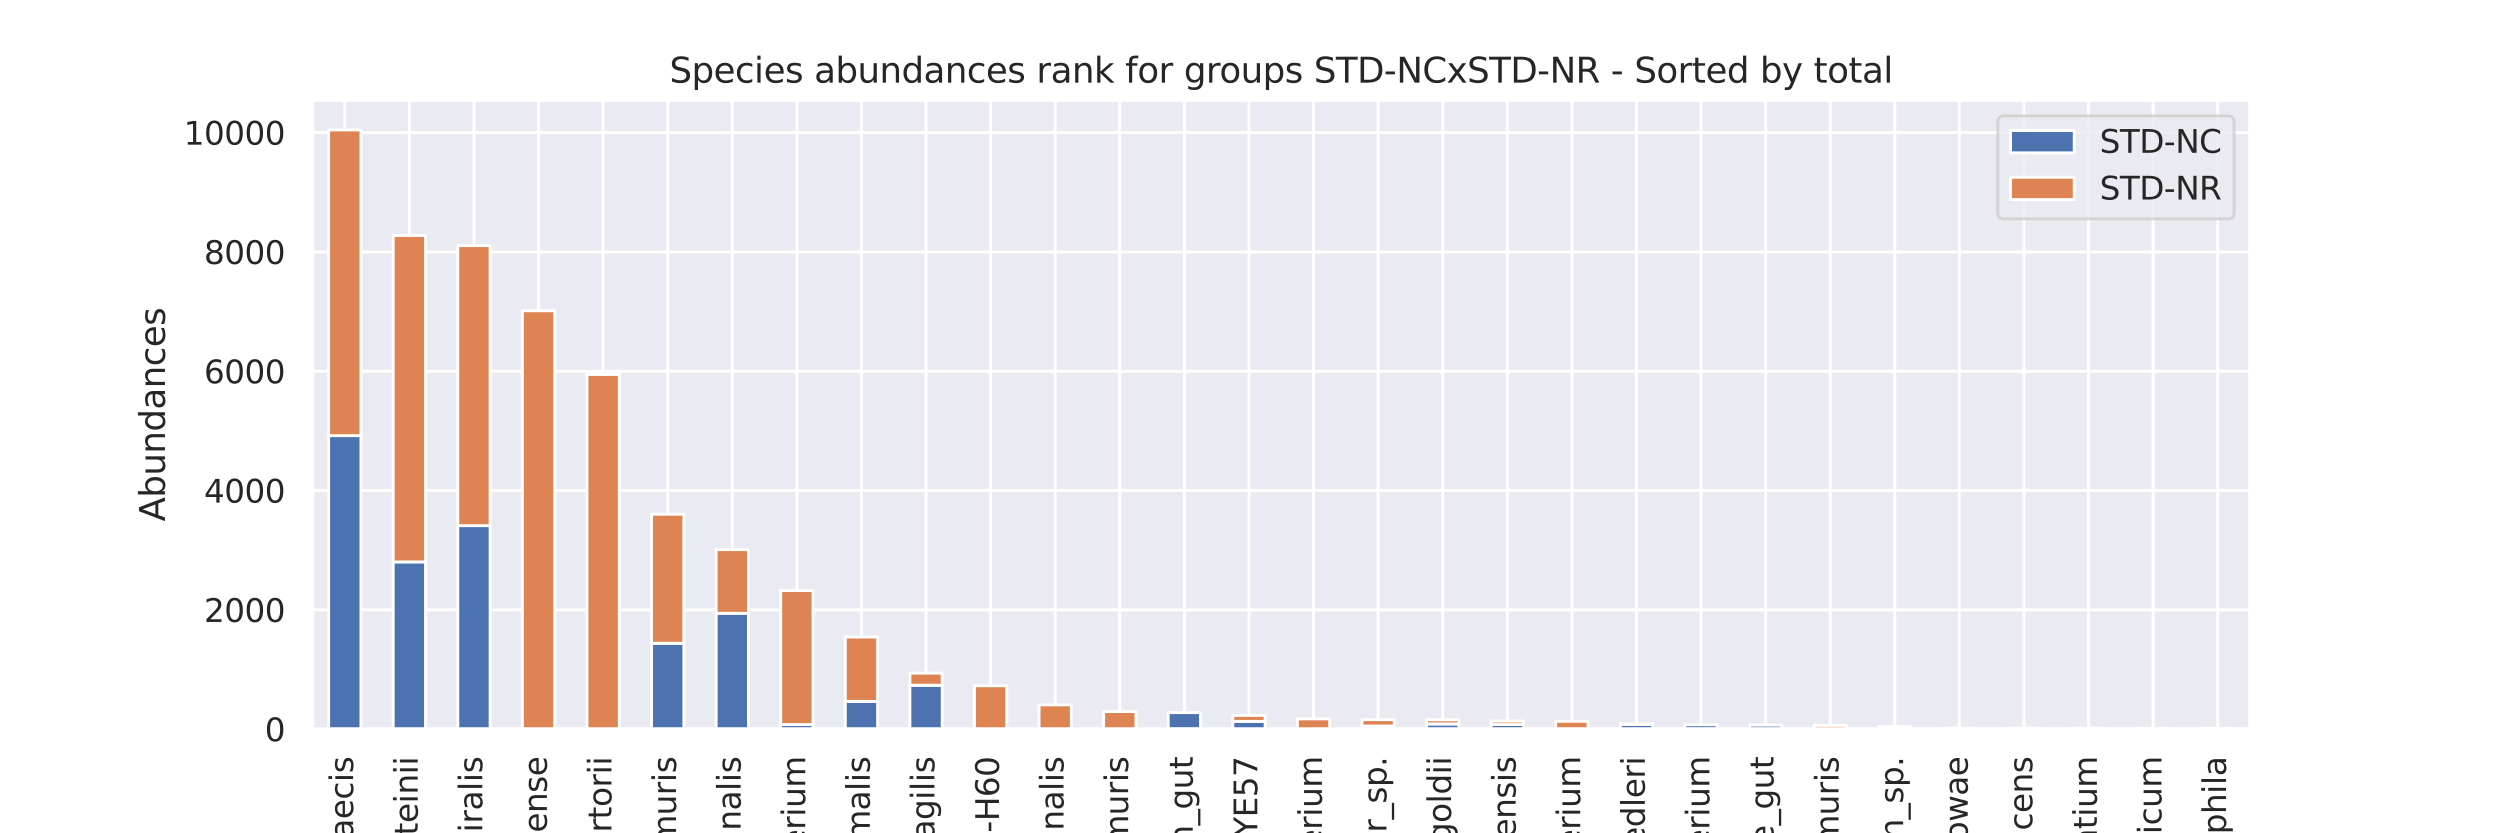 <?xml version="1.0" encoding="utf-8" standalone="no"?>
<!DOCTYPE svg PUBLIC "-//W3C//DTD SVG 1.1//EN"
  "http://www.w3.org/Graphics/SVG/1.1/DTD/svg11.dtd">
<svg xmlns:xlink="http://www.w3.org/1999/xlink" width="864pt" height="288pt" viewBox="0 0 864 288" xmlns="http://www.w3.org/2000/svg" version="1.1">
 <defs>
  <style type="text/css">*{stroke-linejoin: round; stroke-linecap: butt}</style>
 </defs>
 <g id="figure_1">
  <g id="patch_1">
   <path d="M 0 288 
L 864 288 
L 864 0 
L 0 0 
z
" style="fill: #ffffff"/>
  </g>
  <g id="axes_1">
   <g id="patch_2">
    <path d="M 108 252 
L 777.6 252 
L 777.6 34.56 
L 108 34.56 
z
" style="fill: #eaeaf2"/>
   </g>
   <g id="matplotlib.axis_1">
    <g id="xtick_1">
     <g id="line2d_1">
      <path d="M 119.16 252 
L 119.16 34.56 
" clip-path="url(#pac00f38b03)" style="fill: none; stroke: #ffffff; stroke-linecap: round"/>
     </g>
     <g id="text_1">
      <!-- Lactobacillus_faecis -->
      <g style="fill: #262626" transform="translate(122.042 370.819)rotate(-90)scale(0.11 -0.11)">
       <defs>
        <path id="DejaVuSans-4c" d="M 628 4666 
L 1259 4666 
L 1259 531 
L 3531 531 
L 3531 0 
L 628 0 
L 628 4666 
z
" transform="scale(0.016)"/>
        <path id="DejaVuSans-61" d="M 2194 1759 
Q 1497 1759 1228 1600 
Q 959 1441 959 1056 
Q 959 750 1161 570 
Q 1363 391 1709 391 
Q 2188 391 2477 730 
Q 2766 1069 2766 1631 
L 2766 1759 
L 2194 1759 
z
M 3341 1997 
L 3341 0 
L 2766 0 
L 2766 531 
Q 2569 213 2275 61 
Q 1981 -91 1556 -91 
Q 1019 -91 701 211 
Q 384 513 384 1019 
Q 384 1609 779 1909 
Q 1175 2209 1959 2209 
L 2766 2209 
L 2766 2266 
Q 2766 2663 2505 2880 
Q 2244 3097 1772 3097 
Q 1472 3097 1187 3025 
Q 903 2953 641 2809 
L 641 3341 
Q 956 3463 1253 3523 
Q 1550 3584 1831 3584 
Q 2591 3584 2966 3190 
Q 3341 2797 3341 1997 
z
" transform="scale(0.016)"/>
        <path id="DejaVuSans-63" d="M 3122 3366 
L 3122 2828 
Q 2878 2963 2633 3030 
Q 2388 3097 2138 3097 
Q 1578 3097 1268 2742 
Q 959 2388 959 1747 
Q 959 1106 1268 751 
Q 1578 397 2138 397 
Q 2388 397 2633 464 
Q 2878 531 3122 666 
L 3122 134 
Q 2881 22 2623 -34 
Q 2366 -91 2075 -91 
Q 1284 -91 818 406 
Q 353 903 353 1747 
Q 353 2603 823 3093 
Q 1294 3584 2113 3584 
Q 2378 3584 2631 3529 
Q 2884 3475 3122 3366 
z
" transform="scale(0.016)"/>
        <path id="DejaVuSans-74" d="M 1172 4494 
L 1172 3500 
L 2356 3500 
L 2356 3053 
L 1172 3053 
L 1172 1153 
Q 1172 725 1289 603 
Q 1406 481 1766 481 
L 2356 481 
L 2356 0 
L 1766 0 
Q 1100 0 847 248 
Q 594 497 594 1153 
L 594 3053 
L 172 3053 
L 172 3500 
L 594 3500 
L 594 4494 
L 1172 4494 
z
" transform="scale(0.016)"/>
        <path id="DejaVuSans-6f" d="M 1959 3097 
Q 1497 3097 1228 2736 
Q 959 2375 959 1747 
Q 959 1119 1226 758 
Q 1494 397 1959 397 
Q 2419 397 2687 759 
Q 2956 1122 2956 1747 
Q 2956 2369 2687 2733 
Q 2419 3097 1959 3097 
z
M 1959 3584 
Q 2709 3584 3137 3096 
Q 3566 2609 3566 1747 
Q 3566 888 3137 398 
Q 2709 -91 1959 -91 
Q 1206 -91 779 398 
Q 353 888 353 1747 
Q 353 2609 779 3096 
Q 1206 3584 1959 3584 
z
" transform="scale(0.016)"/>
        <path id="DejaVuSans-62" d="M 3116 1747 
Q 3116 2381 2855 2742 
Q 2594 3103 2138 3103 
Q 1681 3103 1420 2742 
Q 1159 2381 1159 1747 
Q 1159 1113 1420 752 
Q 1681 391 2138 391 
Q 2594 391 2855 752 
Q 3116 1113 3116 1747 
z
M 1159 2969 
Q 1341 3281 1617 3432 
Q 1894 3584 2278 3584 
Q 2916 3584 3314 3078 
Q 3713 2572 3713 1747 
Q 3713 922 3314 415 
Q 2916 -91 2278 -91 
Q 1894 -91 1617 61 
Q 1341 213 1159 525 
L 1159 0 
L 581 0 
L 581 4863 
L 1159 4863 
L 1159 2969 
z
" transform="scale(0.016)"/>
        <path id="DejaVuSans-69" d="M 603 3500 
L 1178 3500 
L 1178 0 
L 603 0 
L 603 3500 
z
M 603 4863 
L 1178 4863 
L 1178 4134 
L 603 4134 
L 603 4863 
z
" transform="scale(0.016)"/>
        <path id="DejaVuSans-6c" d="M 603 4863 
L 1178 4863 
L 1178 0 
L 603 0 
L 603 4863 
z
" transform="scale(0.016)"/>
        <path id="DejaVuSans-75" d="M 544 1381 
L 544 3500 
L 1119 3500 
L 1119 1403 
Q 1119 906 1312 657 
Q 1506 409 1894 409 
Q 2359 409 2629 706 
Q 2900 1003 2900 1516 
L 2900 3500 
L 3475 3500 
L 3475 0 
L 2900 0 
L 2900 538 
Q 2691 219 2414 64 
Q 2138 -91 1772 -91 
Q 1169 -91 856 284 
Q 544 659 544 1381 
z
M 1991 3584 
L 1991 3584 
z
" transform="scale(0.016)"/>
        <path id="DejaVuSans-73" d="M 2834 3397 
L 2834 2853 
Q 2591 2978 2328 3040 
Q 2066 3103 1784 3103 
Q 1356 3103 1142 2972 
Q 928 2841 928 2578 
Q 928 2378 1081 2264 
Q 1234 2150 1697 2047 
L 1894 2003 
Q 2506 1872 2764 1633 
Q 3022 1394 3022 966 
Q 3022 478 2636 193 
Q 2250 -91 1575 -91 
Q 1294 -91 989 -36 
Q 684 19 347 128 
L 347 722 
Q 666 556 975 473 
Q 1284 391 1588 391 
Q 1994 391 2212 530 
Q 2431 669 2431 922 
Q 2431 1156 2273 1281 
Q 2116 1406 1581 1522 
L 1381 1569 
Q 847 1681 609 1914 
Q 372 2147 372 2553 
Q 372 3047 722 3315 
Q 1072 3584 1716 3584 
Q 2034 3584 2315 3537 
Q 2597 3491 2834 3397 
z
" transform="scale(0.016)"/>
        <path id="DejaVuSans-5f" d="M 3263 -1063 
L 3263 -1509 
L -63 -1509 
L -63 -1063 
L 3263 -1063 
z
" transform="scale(0.016)"/>
        <path id="DejaVuSans-66" d="M 2375 4863 
L 2375 4384 
L 1825 4384 
Q 1516 4384 1395 4259 
Q 1275 4134 1275 3809 
L 1275 3500 
L 2222 3500 
L 2222 3053 
L 1275 3053 
L 1275 0 
L 697 0 
L 697 3053 
L 147 3053 
L 147 3500 
L 697 3500 
L 697 3744 
Q 697 4328 969 4595 
Q 1241 4863 1831 4863 
L 2375 4863 
z
" transform="scale(0.016)"/>
        <path id="DejaVuSans-65" d="M 3597 1894 
L 3597 1613 
L 953 1613 
Q 991 1019 1311 708 
Q 1631 397 2203 397 
Q 2534 397 2845 478 
Q 3156 559 3463 722 
L 3463 178 
Q 3153 47 2828 -22 
Q 2503 -91 2169 -91 
Q 1331 -91 842 396 
Q 353 884 353 1716 
Q 353 2575 817 3079 
Q 1281 3584 2069 3584 
Q 2775 3584 3186 3129 
Q 3597 2675 3597 1894 
z
M 3022 2063 
Q 3016 2534 2758 2815 
Q 2500 3097 2075 3097 
Q 1594 3097 1305 2825 
Q 1016 2553 972 2059 
L 3022 2063 
z
" transform="scale(0.016)"/>
       </defs>
       <use xlink:href="#DejaVuSans-4c"/>
       <use xlink:href="#DejaVuSans-61" x="55.713"/>
       <use xlink:href="#DejaVuSans-63" x="116.992"/>
       <use xlink:href="#DejaVuSans-74" x="171.973"/>
       <use xlink:href="#DejaVuSans-6f" x="211.182"/>
       <use xlink:href="#DejaVuSans-62" x="272.363"/>
       <use xlink:href="#DejaVuSans-61" x="335.84"/>
       <use xlink:href="#DejaVuSans-63" x="397.119"/>
       <use xlink:href="#DejaVuSans-69" x="452.1"/>
       <use xlink:href="#DejaVuSans-6c" x="479.883"/>
       <use xlink:href="#DejaVuSans-6c" x="507.666"/>
       <use xlink:href="#DejaVuSans-75" x="535.449"/>
       <use xlink:href="#DejaVuSans-73" x="598.828"/>
       <use xlink:href="#DejaVuSans-5f" x="650.928"/>
       <use xlink:href="#DejaVuSans-66" x="700.928"/>
       <use xlink:href="#DejaVuSans-61" x="736.133"/>
       <use xlink:href="#DejaVuSans-65" x="797.412"/>
       <use xlink:href="#DejaVuSans-63" x="858.936"/>
       <use xlink:href="#DejaVuSans-69" x="913.916"/>
       <use xlink:href="#DejaVuSans-73" x="941.699"/>
      </g>
     </g>
    </g>
    <g id="xtick_2">
     <g id="line2d_2">
      <path d="M 141.48 252 
L 141.48 34.56 
" clip-path="url(#pac00f38b03)" style="fill: none; stroke: #ffffff; stroke-linecap: round"/>
     </g>
     <g id="text_2">
      <!-- Parabacteroides_goldsteinii -->
      <g style="fill: #262626" transform="translate(144.362 412.241)rotate(-90)scale(0.11 -0.11)">
       <defs>
        <path id="DejaVuSans-50" d="M 1259 4147 
L 1259 2394 
L 2053 2394 
Q 2494 2394 2734 2622 
Q 2975 2850 2975 3272 
Q 2975 3691 2734 3919 
Q 2494 4147 2053 4147 
L 1259 4147 
z
M 628 4666 
L 2053 4666 
Q 2838 4666 3239 4311 
Q 3641 3956 3641 3272 
Q 3641 2581 3239 2228 
Q 2838 1875 2053 1875 
L 1259 1875 
L 1259 0 
L 628 0 
L 628 4666 
z
" transform="scale(0.016)"/>
        <path id="DejaVuSans-72" d="M 2631 2963 
Q 2534 3019 2420 3045 
Q 2306 3072 2169 3072 
Q 1681 3072 1420 2755 
Q 1159 2438 1159 1844 
L 1159 0 
L 581 0 
L 581 3500 
L 1159 3500 
L 1159 2956 
Q 1341 3275 1631 3429 
Q 1922 3584 2338 3584 
Q 2397 3584 2469 3576 
Q 2541 3569 2628 3553 
L 2631 2963 
z
" transform="scale(0.016)"/>
        <path id="DejaVuSans-64" d="M 2906 2969 
L 2906 4863 
L 3481 4863 
L 3481 0 
L 2906 0 
L 2906 525 
Q 2725 213 2448 61 
Q 2172 -91 1784 -91 
Q 1150 -91 751 415 
Q 353 922 353 1747 
Q 353 2572 751 3078 
Q 1150 3584 1784 3584 
Q 2172 3584 2448 3432 
Q 2725 3281 2906 2969 
z
M 947 1747 
Q 947 1113 1208 752 
Q 1469 391 1925 391 
Q 2381 391 2643 752 
Q 2906 1113 2906 1747 
Q 2906 2381 2643 2742 
Q 2381 3103 1925 3103 
Q 1469 3103 1208 2742 
Q 947 2381 947 1747 
z
" transform="scale(0.016)"/>
        <path id="DejaVuSans-67" d="M 2906 1791 
Q 2906 2416 2648 2759 
Q 2391 3103 1925 3103 
Q 1463 3103 1205 2759 
Q 947 2416 947 1791 
Q 947 1169 1205 825 
Q 1463 481 1925 481 
Q 2391 481 2648 825 
Q 2906 1169 2906 1791 
z
M 3481 434 
Q 3481 -459 3084 -895 
Q 2688 -1331 1869 -1331 
Q 1566 -1331 1297 -1286 
Q 1028 -1241 775 -1147 
L 775 -588 
Q 1028 -725 1275 -790 
Q 1522 -856 1778 -856 
Q 2344 -856 2625 -561 
Q 2906 -266 2906 331 
L 2906 616 
Q 2728 306 2450 153 
Q 2172 0 1784 0 
Q 1141 0 747 490 
Q 353 981 353 1791 
Q 353 2603 747 3093 
Q 1141 3584 1784 3584 
Q 2172 3584 2450 3431 
Q 2728 3278 2906 2969 
L 2906 3500 
L 3481 3500 
L 3481 434 
z
" transform="scale(0.016)"/>
        <path id="DejaVuSans-6e" d="M 3513 2113 
L 3513 0 
L 2938 0 
L 2938 2094 
Q 2938 2591 2744 2837 
Q 2550 3084 2163 3084 
Q 1697 3084 1428 2787 
Q 1159 2491 1159 1978 
L 1159 0 
L 581 0 
L 581 3500 
L 1159 3500 
L 1159 2956 
Q 1366 3272 1645 3428 
Q 1925 3584 2291 3584 
Q 2894 3584 3203 3211 
Q 3513 2838 3513 2113 
z
" transform="scale(0.016)"/>
       </defs>
       <use xlink:href="#DejaVuSans-50"/>
       <use xlink:href="#DejaVuSans-61" x="55.803"/>
       <use xlink:href="#DejaVuSans-72" x="117.082"/>
       <use xlink:href="#DejaVuSans-61" x="158.195"/>
       <use xlink:href="#DejaVuSans-62" x="219.475"/>
       <use xlink:href="#DejaVuSans-61" x="282.951"/>
       <use xlink:href="#DejaVuSans-63" x="344.23"/>
       <use xlink:href="#DejaVuSans-74" x="399.211"/>
       <use xlink:href="#DejaVuSans-65" x="438.42"/>
       <use xlink:href="#DejaVuSans-72" x="499.943"/>
       <use xlink:href="#DejaVuSans-6f" x="538.807"/>
       <use xlink:href="#DejaVuSans-69" x="599.988"/>
       <use xlink:href="#DejaVuSans-64" x="627.771"/>
       <use xlink:href="#DejaVuSans-65" x="691.248"/>
       <use xlink:href="#DejaVuSans-73" x="752.771"/>
       <use xlink:href="#DejaVuSans-5f" x="804.871"/>
       <use xlink:href="#DejaVuSans-67" x="854.871"/>
       <use xlink:href="#DejaVuSans-6f" x="918.348"/>
       <use xlink:href="#DejaVuSans-6c" x="979.529"/>
       <use xlink:href="#DejaVuSans-64" x="1007.312"/>
       <use xlink:href="#DejaVuSans-73" x="1070.789"/>
       <use xlink:href="#DejaVuSans-74" x="1122.889"/>
       <use xlink:href="#DejaVuSans-65" x="1162.098"/>
       <use xlink:href="#DejaVuSans-69" x="1223.621"/>
       <use xlink:href="#DejaVuSans-6e" x="1251.404"/>
       <use xlink:href="#DejaVuSans-69" x="1314.783"/>
       <use xlink:href="#DejaVuSans-69" x="1342.566"/>
      </g>
     </g>
    </g>
    <g id="xtick_3">
     <g id="line2d_3">
      <path d="M 163.8 252 
L 163.8 34.56 
" clip-path="url(#pac00f38b03)" style="fill: none; stroke: #ffffff; stroke-linecap: round"/>
     </g>
     <g id="text_3">
      <!-- Trichinella_pseudospiralis -->
      <g style="fill: #262626" transform="translate(166.682 401.384)rotate(-90)scale(0.11 -0.11)">
       <defs>
        <path id="DejaVuSans-54" d="M -19 4666 
L 3928 4666 
L 3928 4134 
L 2272 4134 
L 2272 0 
L 1638 0 
L 1638 4134 
L -19 4134 
L -19 4666 
z
" transform="scale(0.016)"/>
        <path id="DejaVuSans-68" d="M 3513 2113 
L 3513 0 
L 2938 0 
L 2938 2094 
Q 2938 2591 2744 2837 
Q 2550 3084 2163 3084 
Q 1697 3084 1428 2787 
Q 1159 2491 1159 1978 
L 1159 0 
L 581 0 
L 581 4863 
L 1159 4863 
L 1159 2956 
Q 1366 3272 1645 3428 
Q 1925 3584 2291 3584 
Q 2894 3584 3203 3211 
Q 3513 2838 3513 2113 
z
" transform="scale(0.016)"/>
        <path id="DejaVuSans-70" d="M 1159 525 
L 1159 -1331 
L 581 -1331 
L 581 3500 
L 1159 3500 
L 1159 2969 
Q 1341 3281 1617 3432 
Q 1894 3584 2278 3584 
Q 2916 3584 3314 3078 
Q 3713 2572 3713 1747 
Q 3713 922 3314 415 
Q 2916 -91 2278 -91 
Q 1894 -91 1617 61 
Q 1341 213 1159 525 
z
M 3116 1747 
Q 3116 2381 2855 2742 
Q 2594 3103 2138 3103 
Q 1681 3103 1420 2742 
Q 1159 2381 1159 1747 
Q 1159 1113 1420 752 
Q 1681 391 2138 391 
Q 2594 391 2855 752 
Q 3116 1113 3116 1747 
z
" transform="scale(0.016)"/>
       </defs>
       <use xlink:href="#DejaVuSans-54"/>
       <use xlink:href="#DejaVuSans-72" x="46.334"/>
       <use xlink:href="#DejaVuSans-69" x="87.447"/>
       <use xlink:href="#DejaVuSans-63" x="115.23"/>
       <use xlink:href="#DejaVuSans-68" x="170.211"/>
       <use xlink:href="#DejaVuSans-69" x="233.59"/>
       <use xlink:href="#DejaVuSans-6e" x="261.373"/>
       <use xlink:href="#DejaVuSans-65" x="324.752"/>
       <use xlink:href="#DejaVuSans-6c" x="386.275"/>
       <use xlink:href="#DejaVuSans-6c" x="414.059"/>
       <use xlink:href="#DejaVuSans-61" x="441.842"/>
       <use xlink:href="#DejaVuSans-5f" x="503.121"/>
       <use xlink:href="#DejaVuSans-70" x="553.121"/>
       <use xlink:href="#DejaVuSans-73" x="616.598"/>
       <use xlink:href="#DejaVuSans-65" x="668.697"/>
       <use xlink:href="#DejaVuSans-75" x="730.221"/>
       <use xlink:href="#DejaVuSans-64" x="793.6"/>
       <use xlink:href="#DejaVuSans-6f" x="857.076"/>
       <use xlink:href="#DejaVuSans-73" x="918.258"/>
       <use xlink:href="#DejaVuSans-70" x="970.357"/>
       <use xlink:href="#DejaVuSans-69" x="1033.834"/>
       <use xlink:href="#DejaVuSans-72" x="1061.617"/>
       <use xlink:href="#DejaVuSans-61" x="1102.73"/>
       <use xlink:href="#DejaVuSans-6c" x="1164.01"/>
       <use xlink:href="#DejaVuSans-69" x="1191.793"/>
       <use xlink:href="#DejaVuSans-73" x="1219.576"/>
      </g>
     </g>
    </g>
    <g id="xtick_4">
     <g id="line2d_4">
      <path d="M 186.12 252 
L 186.12 34.56 
" clip-path="url(#pac00f38b03)" style="fill: none; stroke: #ffffff; stroke-linecap: round"/>
     </g>
     <g id="text_4">
      <!-- [Clostridium]_aldenense -->
      <g style="fill: #262626" transform="translate(189.002 395.155)rotate(-90)scale(0.11 -0.11)">
       <defs>
        <path id="DejaVuSans-5b" d="M 550 4863 
L 1875 4863 
L 1875 4416 
L 1125 4416 
L 1125 -397 
L 1875 -397 
L 1875 -844 
L 550 -844 
L 550 4863 
z
" transform="scale(0.016)"/>
        <path id="DejaVuSans-43" d="M 4122 4306 
L 4122 3641 
Q 3803 3938 3442 4084 
Q 3081 4231 2675 4231 
Q 1875 4231 1450 3742 
Q 1025 3253 1025 2328 
Q 1025 1406 1450 917 
Q 1875 428 2675 428 
Q 3081 428 3442 575 
Q 3803 722 4122 1019 
L 4122 359 
Q 3791 134 3420 21 
Q 3050 -91 2638 -91 
Q 1578 -91 968 557 
Q 359 1206 359 2328 
Q 359 3453 968 4101 
Q 1578 4750 2638 4750 
Q 3056 4750 3426 4639 
Q 3797 4528 4122 4306 
z
" transform="scale(0.016)"/>
        <path id="DejaVuSans-6d" d="M 3328 2828 
Q 3544 3216 3844 3400 
Q 4144 3584 4550 3584 
Q 5097 3584 5394 3201 
Q 5691 2819 5691 2113 
L 5691 0 
L 5113 0 
L 5113 2094 
Q 5113 2597 4934 2840 
Q 4756 3084 4391 3084 
Q 3944 3084 3684 2787 
Q 3425 2491 3425 1978 
L 3425 0 
L 2847 0 
L 2847 2094 
Q 2847 2600 2669 2842 
Q 2491 3084 2119 3084 
Q 1678 3084 1418 2786 
Q 1159 2488 1159 1978 
L 1159 0 
L 581 0 
L 581 3500 
L 1159 3500 
L 1159 2956 
Q 1356 3278 1631 3431 
Q 1906 3584 2284 3584 
Q 2666 3584 2933 3390 
Q 3200 3197 3328 2828 
z
" transform="scale(0.016)"/>
        <path id="DejaVuSans-5d" d="M 1947 4863 
L 1947 -844 
L 622 -844 
L 622 -397 
L 1369 -397 
L 1369 4416 
L 622 4416 
L 622 4863 
L 1947 4863 
z
" transform="scale(0.016)"/>
       </defs>
       <use xlink:href="#DejaVuSans-5b"/>
       <use xlink:href="#DejaVuSans-43" x="39.014"/>
       <use xlink:href="#DejaVuSans-6c" x="108.838"/>
       <use xlink:href="#DejaVuSans-6f" x="136.621"/>
       <use xlink:href="#DejaVuSans-73" x="197.803"/>
       <use xlink:href="#DejaVuSans-74" x="249.902"/>
       <use xlink:href="#DejaVuSans-72" x="289.111"/>
       <use xlink:href="#DejaVuSans-69" x="330.225"/>
       <use xlink:href="#DejaVuSans-64" x="358.008"/>
       <use xlink:href="#DejaVuSans-69" x="421.484"/>
       <use xlink:href="#DejaVuSans-75" x="449.268"/>
       <use xlink:href="#DejaVuSans-6d" x="512.646"/>
       <use xlink:href="#DejaVuSans-5d" x="610.059"/>
       <use xlink:href="#DejaVuSans-5f" x="649.072"/>
       <use xlink:href="#DejaVuSans-61" x="699.072"/>
       <use xlink:href="#DejaVuSans-6c" x="760.352"/>
       <use xlink:href="#DejaVuSans-64" x="788.135"/>
       <use xlink:href="#DejaVuSans-65" x="851.611"/>
       <use xlink:href="#DejaVuSans-6e" x="913.135"/>
       <use xlink:href="#DejaVuSans-65" x="976.514"/>
       <use xlink:href="#DejaVuSans-6e" x="1038.037"/>
       <use xlink:href="#DejaVuSans-73" x="1101.416"/>
       <use xlink:href="#DejaVuSans-65" x="1153.516"/>
      </g>
     </g>
    </g>
    <g id="xtick_5">
     <g id="line2d_5">
      <path d="M 208.44 252 
L 208.44 34.56 
" clip-path="url(#pac00f38b03)" style="fill: none; stroke: #ffffff; stroke-linecap: round"/>
     </g>
     <g id="text_5">
      <!-- Bacteroides_sartorii -->
      <g style="fill: #262626" transform="translate(211.322 370.63)rotate(-90)scale(0.11 -0.11)">
       <defs>
        <path id="DejaVuSans-42" d="M 1259 2228 
L 1259 519 
L 2272 519 
Q 2781 519 3026 730 
Q 3272 941 3272 1375 
Q 3272 1813 3026 2020 
Q 2781 2228 2272 2228 
L 1259 2228 
z
M 1259 4147 
L 1259 2741 
L 2194 2741 
Q 2656 2741 2882 2914 
Q 3109 3088 3109 3444 
Q 3109 3797 2882 3972 
Q 2656 4147 2194 4147 
L 1259 4147 
z
M 628 4666 
L 2241 4666 
Q 2963 4666 3353 4366 
Q 3744 4066 3744 3513 
Q 3744 3084 3544 2831 
Q 3344 2578 2956 2516 
Q 3422 2416 3680 2098 
Q 3938 1781 3938 1306 
Q 3938 681 3513 340 
Q 3088 0 2303 0 
L 628 0 
L 628 4666 
z
" transform="scale(0.016)"/>
       </defs>
       <use xlink:href="#DejaVuSans-42"/>
       <use xlink:href="#DejaVuSans-61" x="68.604"/>
       <use xlink:href="#DejaVuSans-63" x="129.883"/>
       <use xlink:href="#DejaVuSans-74" x="184.863"/>
       <use xlink:href="#DejaVuSans-65" x="224.072"/>
       <use xlink:href="#DejaVuSans-72" x="285.596"/>
       <use xlink:href="#DejaVuSans-6f" x="324.459"/>
       <use xlink:href="#DejaVuSans-69" x="385.641"/>
       <use xlink:href="#DejaVuSans-64" x="413.424"/>
       <use xlink:href="#DejaVuSans-65" x="476.9"/>
       <use xlink:href="#DejaVuSans-73" x="538.424"/>
       <use xlink:href="#DejaVuSans-5f" x="590.523"/>
       <use xlink:href="#DejaVuSans-73" x="640.523"/>
       <use xlink:href="#DejaVuSans-61" x="692.623"/>
       <use xlink:href="#DejaVuSans-72" x="753.902"/>
       <use xlink:href="#DejaVuSans-74" x="795.016"/>
       <use xlink:href="#DejaVuSans-6f" x="834.225"/>
       <use xlink:href="#DejaVuSans-72" x="895.406"/>
       <use xlink:href="#DejaVuSans-69" x="936.52"/>
       <use xlink:href="#DejaVuSans-69" x="964.303"/>
      </g>
     </g>
    </g>
    <g id="xtick_6">
     <g id="line2d_6">
      <path d="M 230.76 252 
L 230.76 34.56 
" clip-path="url(#pac00f38b03)" style="fill: none; stroke: #ffffff; stroke-linecap: round"/>
     </g>
     <g id="text_6">
      <!-- Bacteroides_caecimuris -->
      <g style="fill: #262626" transform="translate(233.642 391.616)rotate(-90)scale(0.11 -0.11)">
       <use xlink:href="#DejaVuSans-42"/>
       <use xlink:href="#DejaVuSans-61" x="68.604"/>
       <use xlink:href="#DejaVuSans-63" x="129.883"/>
       <use xlink:href="#DejaVuSans-74" x="184.863"/>
       <use xlink:href="#DejaVuSans-65" x="224.072"/>
       <use xlink:href="#DejaVuSans-72" x="285.596"/>
       <use xlink:href="#DejaVuSans-6f" x="324.459"/>
       <use xlink:href="#DejaVuSans-69" x="385.641"/>
       <use xlink:href="#DejaVuSans-64" x="413.424"/>
       <use xlink:href="#DejaVuSans-65" x="476.9"/>
       <use xlink:href="#DejaVuSans-73" x="538.424"/>
       <use xlink:href="#DejaVuSans-5f" x="590.523"/>
       <use xlink:href="#DejaVuSans-63" x="640.523"/>
       <use xlink:href="#DejaVuSans-61" x="695.504"/>
       <use xlink:href="#DejaVuSans-65" x="756.783"/>
       <use xlink:href="#DejaVuSans-63" x="818.307"/>
       <use xlink:href="#DejaVuSans-69" x="873.287"/>
       <use xlink:href="#DejaVuSans-6d" x="901.07"/>
       <use xlink:href="#DejaVuSans-75" x="998.482"/>
       <use xlink:href="#DejaVuSans-72" x="1061.861"/>
       <use xlink:href="#DejaVuSans-69" x="1102.975"/>
       <use xlink:href="#DejaVuSans-73" x="1130.758"/>
      </g>
     </g>
    </g>
    <g id="xtick_7">
     <g id="line2d_7">
      <path d="M 253.08 252 
L 253.08 34.56 
" clip-path="url(#pac00f38b03)" style="fill: none; stroke: #ffffff; stroke-linecap: round"/>
     </g>
     <g id="text_7">
      <!-- Lactobacillus_intestinalis -->
      <g style="fill: #262626" transform="translate(255.962 398.364)rotate(-90)scale(0.11 -0.11)">
       <use xlink:href="#DejaVuSans-4c"/>
       <use xlink:href="#DejaVuSans-61" x="55.713"/>
       <use xlink:href="#DejaVuSans-63" x="116.992"/>
       <use xlink:href="#DejaVuSans-74" x="171.973"/>
       <use xlink:href="#DejaVuSans-6f" x="211.182"/>
       <use xlink:href="#DejaVuSans-62" x="272.363"/>
       <use xlink:href="#DejaVuSans-61" x="335.84"/>
       <use xlink:href="#DejaVuSans-63" x="397.119"/>
       <use xlink:href="#DejaVuSans-69" x="452.1"/>
       <use xlink:href="#DejaVuSans-6c" x="479.883"/>
       <use xlink:href="#DejaVuSans-6c" x="507.666"/>
       <use xlink:href="#DejaVuSans-75" x="535.449"/>
       <use xlink:href="#DejaVuSans-73" x="598.828"/>
       <use xlink:href="#DejaVuSans-5f" x="650.928"/>
       <use xlink:href="#DejaVuSans-69" x="700.928"/>
       <use xlink:href="#DejaVuSans-6e" x="728.711"/>
       <use xlink:href="#DejaVuSans-74" x="792.09"/>
       <use xlink:href="#DejaVuSans-65" x="831.299"/>
       <use xlink:href="#DejaVuSans-73" x="892.822"/>
       <use xlink:href="#DejaVuSans-74" x="944.922"/>
       <use xlink:href="#DejaVuSans-69" x="984.131"/>
       <use xlink:href="#DejaVuSans-6e" x="1011.914"/>
       <use xlink:href="#DejaVuSans-61" x="1075.293"/>
       <use xlink:href="#DejaVuSans-6c" x="1136.572"/>
       <use xlink:href="#DejaVuSans-69" x="1164.355"/>
       <use xlink:href="#DejaVuSans-73" x="1192.139"/>
      </g>
     </g>
    </g>
    <g id="xtick_8">
     <g id="line2d_8">
      <path d="M 275.4 252 
L 275.4 34.56 
" clip-path="url(#pac00f38b03)" style="fill: none; stroke: #ffffff; stroke-linecap: round"/>
     </g>
     <g id="text_8">
      <!-- Clostridiales_bacterium -->
      <g style="fill: #262626" transform="translate(278.282 390.54)rotate(-90)scale(0.11 -0.11)">
       <use xlink:href="#DejaVuSans-43"/>
       <use xlink:href="#DejaVuSans-6c" x="69.824"/>
       <use xlink:href="#DejaVuSans-6f" x="97.607"/>
       <use xlink:href="#DejaVuSans-73" x="158.789"/>
       <use xlink:href="#DejaVuSans-74" x="210.889"/>
       <use xlink:href="#DejaVuSans-72" x="250.098"/>
       <use xlink:href="#DejaVuSans-69" x="291.211"/>
       <use xlink:href="#DejaVuSans-64" x="318.994"/>
       <use xlink:href="#DejaVuSans-69" x="382.471"/>
       <use xlink:href="#DejaVuSans-61" x="410.254"/>
       <use xlink:href="#DejaVuSans-6c" x="471.533"/>
       <use xlink:href="#DejaVuSans-65" x="499.316"/>
       <use xlink:href="#DejaVuSans-73" x="560.84"/>
       <use xlink:href="#DejaVuSans-5f" x="612.939"/>
       <use xlink:href="#DejaVuSans-62" x="662.939"/>
       <use xlink:href="#DejaVuSans-61" x="726.416"/>
       <use xlink:href="#DejaVuSans-63" x="787.695"/>
       <use xlink:href="#DejaVuSans-74" x="842.676"/>
       <use xlink:href="#DejaVuSans-65" x="881.885"/>
       <use xlink:href="#DejaVuSans-72" x="943.408"/>
       <use xlink:href="#DejaVuSans-69" x="984.521"/>
       <use xlink:href="#DejaVuSans-75" x="1012.305"/>
       <use xlink:href="#DejaVuSans-6d" x="1075.684"/>
      </g>
     </g>
    </g>
    <g id="xtick_9">
     <g id="line2d_9">
      <path d="M 297.72 252 
L 297.72 34.56 
" clip-path="url(#pac00f38b03)" style="fill: none; stroke: #ffffff; stroke-linecap: round"/>
     </g>
     <g id="text_9">
      <!-- Bifidobacterium_animalis -->
      <g style="fill: #262626" transform="translate(300.602 400.428)rotate(-90)scale(0.11 -0.11)">
       <use xlink:href="#DejaVuSans-42"/>
       <use xlink:href="#DejaVuSans-69" x="68.604"/>
       <use xlink:href="#DejaVuSans-66" x="96.387"/>
       <use xlink:href="#DejaVuSans-69" x="131.592"/>
       <use xlink:href="#DejaVuSans-64" x="159.375"/>
       <use xlink:href="#DejaVuSans-6f" x="222.852"/>
       <use xlink:href="#DejaVuSans-62" x="284.033"/>
       <use xlink:href="#DejaVuSans-61" x="347.51"/>
       <use xlink:href="#DejaVuSans-63" x="408.789"/>
       <use xlink:href="#DejaVuSans-74" x="463.77"/>
       <use xlink:href="#DejaVuSans-65" x="502.979"/>
       <use xlink:href="#DejaVuSans-72" x="564.502"/>
       <use xlink:href="#DejaVuSans-69" x="605.615"/>
       <use xlink:href="#DejaVuSans-75" x="633.398"/>
       <use xlink:href="#DejaVuSans-6d" x="696.777"/>
       <use xlink:href="#DejaVuSans-5f" x="794.189"/>
       <use xlink:href="#DejaVuSans-61" x="844.189"/>
       <use xlink:href="#DejaVuSans-6e" x="905.469"/>
       <use xlink:href="#DejaVuSans-69" x="968.848"/>
       <use xlink:href="#DejaVuSans-6d" x="996.631"/>
       <use xlink:href="#DejaVuSans-61" x="1094.043"/>
       <use xlink:href="#DejaVuSans-6c" x="1155.322"/>
       <use xlink:href="#DejaVuSans-69" x="1183.105"/>
       <use xlink:href="#DejaVuSans-73" x="1210.889"/>
      </g>
     </g>
    </g>
    <g id="xtick_10">
     <g id="line2d_10">
      <path d="M 320.04 252 
L 320.04 34.56 
" clip-path="url(#pac00f38b03)" style="fill: none; stroke: #ffffff; stroke-linecap: round"/>
     </g>
     <g id="text_10">
      <!-- Bacteroides_fragilis -->
      <g style="fill: #262626" transform="translate(322.922 368.977)rotate(-90)scale(0.11 -0.11)">
       <use xlink:href="#DejaVuSans-42"/>
       <use xlink:href="#DejaVuSans-61" x="68.604"/>
       <use xlink:href="#DejaVuSans-63" x="129.883"/>
       <use xlink:href="#DejaVuSans-74" x="184.863"/>
       <use xlink:href="#DejaVuSans-65" x="224.072"/>
       <use xlink:href="#DejaVuSans-72" x="285.596"/>
       <use xlink:href="#DejaVuSans-6f" x="324.459"/>
       <use xlink:href="#DejaVuSans-69" x="385.641"/>
       <use xlink:href="#DejaVuSans-64" x="413.424"/>
       <use xlink:href="#DejaVuSans-65" x="476.9"/>
       <use xlink:href="#DejaVuSans-73" x="538.424"/>
       <use xlink:href="#DejaVuSans-5f" x="590.523"/>
       <use xlink:href="#DejaVuSans-66" x="640.523"/>
       <use xlink:href="#DejaVuSans-72" x="675.729"/>
       <use xlink:href="#DejaVuSans-61" x="716.842"/>
       <use xlink:href="#DejaVuSans-67" x="778.121"/>
       <use xlink:href="#DejaVuSans-69" x="841.598"/>
       <use xlink:href="#DejaVuSans-6c" x="869.381"/>
       <use xlink:href="#DejaVuSans-69" x="897.164"/>
       <use xlink:href="#DejaVuSans-73" x="924.947"/>
      </g>
     </g>
    </g>
    <g id="xtick_11">
     <g id="line2d_11">
      <path d="M 342.36 252 
L 342.36 34.56 
" clip-path="url(#pac00f38b03)" style="fill: none; stroke: #ffffff; stroke-linecap: round"/>
     </g>
     <g id="text_11">
      <!-- bacterium_NLAE-zl-H60 -->
      <g style="fill: #262626" transform="translate(345.242 391.235)rotate(-90)scale(0.11 -0.11)">
       <defs>
        <path id="DejaVuSans-4e" d="M 628 4666 
L 1478 4666 
L 3547 763 
L 3547 4666 
L 4159 4666 
L 4159 0 
L 3309 0 
L 1241 3903 
L 1241 0 
L 628 0 
L 628 4666 
z
" transform="scale(0.016)"/>
        <path id="DejaVuSans-41" d="M 2188 4044 
L 1331 1722 
L 3047 1722 
L 2188 4044 
z
M 1831 4666 
L 2547 4666 
L 4325 0 
L 3669 0 
L 3244 1197 
L 1141 1197 
L 716 0 
L 50 0 
L 1831 4666 
z
" transform="scale(0.016)"/>
        <path id="DejaVuSans-45" d="M 628 4666 
L 3578 4666 
L 3578 4134 
L 1259 4134 
L 1259 2753 
L 3481 2753 
L 3481 2222 
L 1259 2222 
L 1259 531 
L 3634 531 
L 3634 0 
L 628 0 
L 628 4666 
z
" transform="scale(0.016)"/>
        <path id="DejaVuSans-2d" d="M 313 2009 
L 1997 2009 
L 1997 1497 
L 313 1497 
L 313 2009 
z
" transform="scale(0.016)"/>
        <path id="DejaVuSans-7a" d="M 353 3500 
L 3084 3500 
L 3084 2975 
L 922 459 
L 3084 459 
L 3084 0 
L 275 0 
L 275 525 
L 2438 3041 
L 353 3041 
L 353 3500 
z
" transform="scale(0.016)"/>
        <path id="DejaVuSans-48" d="M 628 4666 
L 1259 4666 
L 1259 2753 
L 3553 2753 
L 3553 4666 
L 4184 4666 
L 4184 0 
L 3553 0 
L 3553 2222 
L 1259 2222 
L 1259 0 
L 628 0 
L 628 4666 
z
" transform="scale(0.016)"/>
        <path id="DejaVuSans-36" d="M 2113 2584 
Q 1688 2584 1439 2293 
Q 1191 2003 1191 1497 
Q 1191 994 1439 701 
Q 1688 409 2113 409 
Q 2538 409 2786 701 
Q 3034 994 3034 1497 
Q 3034 2003 2786 2293 
Q 2538 2584 2113 2584 
z
M 3366 4563 
L 3366 3988 
Q 3128 4100 2886 4159 
Q 2644 4219 2406 4219 
Q 1781 4219 1451 3797 
Q 1122 3375 1075 2522 
Q 1259 2794 1537 2939 
Q 1816 3084 2150 3084 
Q 2853 3084 3261 2657 
Q 3669 2231 3669 1497 
Q 3669 778 3244 343 
Q 2819 -91 2113 -91 
Q 1303 -91 875 529 
Q 447 1150 447 2328 
Q 447 3434 972 4092 
Q 1497 4750 2381 4750 
Q 2619 4750 2861 4703 
Q 3103 4656 3366 4563 
z
" transform="scale(0.016)"/>
        <path id="DejaVuSans-30" d="M 2034 4250 
Q 1547 4250 1301 3770 
Q 1056 3291 1056 2328 
Q 1056 1369 1301 889 
Q 1547 409 2034 409 
Q 2525 409 2770 889 
Q 3016 1369 3016 2328 
Q 3016 3291 2770 3770 
Q 2525 4250 2034 4250 
z
M 2034 4750 
Q 2819 4750 3233 4129 
Q 3647 3509 3647 2328 
Q 3647 1150 3233 529 
Q 2819 -91 2034 -91 
Q 1250 -91 836 529 
Q 422 1150 422 2328 
Q 422 3509 836 4129 
Q 1250 4750 2034 4750 
z
" transform="scale(0.016)"/>
       </defs>
       <use xlink:href="#DejaVuSans-62"/>
       <use xlink:href="#DejaVuSans-61" x="63.477"/>
       <use xlink:href="#DejaVuSans-63" x="124.756"/>
       <use xlink:href="#DejaVuSans-74" x="179.736"/>
       <use xlink:href="#DejaVuSans-65" x="218.945"/>
       <use xlink:href="#DejaVuSans-72" x="280.469"/>
       <use xlink:href="#DejaVuSans-69" x="321.582"/>
       <use xlink:href="#DejaVuSans-75" x="349.365"/>
       <use xlink:href="#DejaVuSans-6d" x="412.744"/>
       <use xlink:href="#DejaVuSans-5f" x="510.156"/>
       <use xlink:href="#DejaVuSans-4e" x="560.156"/>
       <use xlink:href="#DejaVuSans-4c" x="634.961"/>
       <use xlink:href="#DejaVuSans-41" x="692.924"/>
       <use xlink:href="#DejaVuSans-45" x="761.332"/>
       <use xlink:href="#DejaVuSans-2d" x="824.516"/>
       <use xlink:href="#DejaVuSans-7a" x="860.6"/>
       <use xlink:href="#DejaVuSans-6c" x="913.09"/>
       <use xlink:href="#DejaVuSans-2d" x="940.873"/>
       <use xlink:href="#DejaVuSans-48" x="976.957"/>
       <use xlink:href="#DejaVuSans-36" x="1052.152"/>
       <use xlink:href="#DejaVuSans-30" x="1115.775"/>
      </g>
     </g>
    </g>
    <g id="xtick_12">
     <g id="line2d_12">
      <path d="M 364.68 252 
L 364.68 34.56 
" clip-path="url(#pac00f38b03)" style="fill: none; stroke: #ffffff; stroke-linecap: round"/>
     </g>
     <g id="text_12">
      <!-- Streptococcus_hyointestinalis -->
      <g style="fill: #262626" transform="translate(367.562 424.915)rotate(-90)scale(0.11 -0.11)">
       <defs>
        <path id="DejaVuSans-53" d="M 3425 4513 
L 3425 3897 
Q 3066 4069 2747 4153 
Q 2428 4238 2131 4238 
Q 1616 4238 1336 4038 
Q 1056 3838 1056 3469 
Q 1056 3159 1242 3001 
Q 1428 2844 1947 2747 
L 2328 2669 
Q 3034 2534 3370 2195 
Q 3706 1856 3706 1288 
Q 3706 609 3251 259 
Q 2797 -91 1919 -91 
Q 1588 -91 1214 -16 
Q 841 59 441 206 
L 441 856 
Q 825 641 1194 531 
Q 1563 422 1919 422 
Q 2459 422 2753 634 
Q 3047 847 3047 1241 
Q 3047 1584 2836 1778 
Q 2625 1972 2144 2069 
L 1759 2144 
Q 1053 2284 737 2584 
Q 422 2884 422 3419 
Q 422 4038 858 4394 
Q 1294 4750 2059 4750 
Q 2388 4750 2728 4690 
Q 3069 4631 3425 4513 
z
" transform="scale(0.016)"/>
        <path id="DejaVuSans-79" d="M 2059 -325 
Q 1816 -950 1584 -1140 
Q 1353 -1331 966 -1331 
L 506 -1331 
L 506 -850 
L 844 -850 
Q 1081 -850 1212 -737 
Q 1344 -625 1503 -206 
L 1606 56 
L 191 3500 
L 800 3500 
L 1894 763 
L 2988 3500 
L 3597 3500 
L 2059 -325 
z
" transform="scale(0.016)"/>
       </defs>
       <use xlink:href="#DejaVuSans-53"/>
       <use xlink:href="#DejaVuSans-74" x="63.477"/>
       <use xlink:href="#DejaVuSans-72" x="102.686"/>
       <use xlink:href="#DejaVuSans-65" x="141.549"/>
       <use xlink:href="#DejaVuSans-70" x="203.072"/>
       <use xlink:href="#DejaVuSans-74" x="266.549"/>
       <use xlink:href="#DejaVuSans-6f" x="305.758"/>
       <use xlink:href="#DejaVuSans-63" x="366.939"/>
       <use xlink:href="#DejaVuSans-6f" x="421.92"/>
       <use xlink:href="#DejaVuSans-63" x="483.102"/>
       <use xlink:href="#DejaVuSans-63" x="538.082"/>
       <use xlink:href="#DejaVuSans-75" x="593.062"/>
       <use xlink:href="#DejaVuSans-73" x="656.441"/>
       <use xlink:href="#DejaVuSans-5f" x="708.541"/>
       <use xlink:href="#DejaVuSans-68" x="758.541"/>
       <use xlink:href="#DejaVuSans-79" x="821.92"/>
       <use xlink:href="#DejaVuSans-6f" x="881.1"/>
       <use xlink:href="#DejaVuSans-69" x="942.281"/>
       <use xlink:href="#DejaVuSans-6e" x="970.064"/>
       <use xlink:href="#DejaVuSans-74" x="1033.443"/>
       <use xlink:href="#DejaVuSans-65" x="1072.652"/>
       <use xlink:href="#DejaVuSans-73" x="1134.176"/>
       <use xlink:href="#DejaVuSans-74" x="1186.275"/>
       <use xlink:href="#DejaVuSans-69" x="1225.484"/>
       <use xlink:href="#DejaVuSans-6e" x="1253.268"/>
       <use xlink:href="#DejaVuSans-61" x="1316.646"/>
       <use xlink:href="#DejaVuSans-6c" x="1377.926"/>
       <use xlink:href="#DejaVuSans-69" x="1405.709"/>
       <use xlink:href="#DejaVuSans-73" x="1433.492"/>
      </g>
     </g>
    </g>
    <g id="xtick_13">
     <g id="line2d_13">
      <path d="M 387 252 
L 387 34.56 
" clip-path="url(#pac00f38b03)" style="fill: none; stroke: #ffffff; stroke-linecap: round"/>
     </g>
     <g id="text_13">
      <!-- Extibacter_muris -->
      <g style="fill: #262626" transform="translate(389.882 354.199)rotate(-90)scale(0.11 -0.11)">
       <defs>
        <path id="DejaVuSans-78" d="M 3513 3500 
L 2247 1797 
L 3578 0 
L 2900 0 
L 1881 1375 
L 863 0 
L 184 0 
L 1544 1831 
L 300 3500 
L 978 3500 
L 1906 2253 
L 2834 3500 
L 3513 3500 
z
" transform="scale(0.016)"/>
       </defs>
       <use xlink:href="#DejaVuSans-45"/>
       <use xlink:href="#DejaVuSans-78" x="63.184"/>
       <use xlink:href="#DejaVuSans-74" x="122.363"/>
       <use xlink:href="#DejaVuSans-69" x="161.572"/>
       <use xlink:href="#DejaVuSans-62" x="189.355"/>
       <use xlink:href="#DejaVuSans-61" x="252.832"/>
       <use xlink:href="#DejaVuSans-63" x="314.111"/>
       <use xlink:href="#DejaVuSans-74" x="369.092"/>
       <use xlink:href="#DejaVuSans-65" x="408.301"/>
       <use xlink:href="#DejaVuSans-72" x="469.824"/>
       <use xlink:href="#DejaVuSans-5f" x="510.938"/>
       <use xlink:href="#DejaVuSans-6d" x="560.938"/>
       <use xlink:href="#DejaVuSans-75" x="658.35"/>
       <use xlink:href="#DejaVuSans-72" x="721.729"/>
       <use xlink:href="#DejaVuSans-69" x="762.842"/>
       <use xlink:href="#DejaVuSans-73" x="790.625"/>
      </g>
     </g>
    </g>
    <g id="xtick_14">
     <g id="line2d_14">
      <path d="M 409.32 252 
L 409.32 34.56 
" clip-path="url(#pac00f38b03)" style="fill: none; stroke: #ffffff; stroke-linecap: round"/>
     </g>
     <g id="text_14">
      <!-- human_gut -->
      <g style="fill: #262626" transform="translate(412.202 323.636)rotate(-90)scale(0.11 -0.11)">
       <use xlink:href="#DejaVuSans-68"/>
       <use xlink:href="#DejaVuSans-75" x="63.379"/>
       <use xlink:href="#DejaVuSans-6d" x="126.758"/>
       <use xlink:href="#DejaVuSans-61" x="224.17"/>
       <use xlink:href="#DejaVuSans-6e" x="285.449"/>
       <use xlink:href="#DejaVuSans-5f" x="348.828"/>
       <use xlink:href="#DejaVuSans-67" x="398.828"/>
       <use xlink:href="#DejaVuSans-75" x="462.305"/>
       <use xlink:href="#DejaVuSans-74" x="525.684"/>
      </g>
     </g>
    </g>
    <g id="xtick_15">
     <g id="line2d_15">
      <path d="M 431.64 252 
L 431.64 34.56 
" clip-path="url(#pac00f38b03)" style="fill: none; stroke: #ffffff; stroke-linecap: round"/>
     </g>
     <g id="text_15">
      <!-- bacterium_YE57 -->
      <g style="fill: #262626" transform="translate(434.522 350.784)rotate(-90)scale(0.11 -0.11)">
       <defs>
        <path id="DejaVuSans-59" d="M -13 4666 
L 666 4666 
L 1959 2747 
L 3244 4666 
L 3922 4666 
L 2272 2222 
L 2272 0 
L 1638 0 
L 1638 2222 
L -13 4666 
z
" transform="scale(0.016)"/>
        <path id="DejaVuSans-35" d="M 691 4666 
L 3169 4666 
L 3169 4134 
L 1269 4134 
L 1269 2991 
Q 1406 3038 1543 3061 
Q 1681 3084 1819 3084 
Q 2600 3084 3056 2656 
Q 3513 2228 3513 1497 
Q 3513 744 3044 326 
Q 2575 -91 1722 -91 
Q 1428 -91 1123 -41 
Q 819 9 494 109 
L 494 744 
Q 775 591 1075 516 
Q 1375 441 1709 441 
Q 2250 441 2565 725 
Q 2881 1009 2881 1497 
Q 2881 1984 2565 2268 
Q 2250 2553 1709 2553 
Q 1456 2553 1204 2497 
Q 953 2441 691 2322 
L 691 4666 
z
" transform="scale(0.016)"/>
        <path id="DejaVuSans-37" d="M 525 4666 
L 3525 4666 
L 3525 4397 
L 1831 0 
L 1172 0 
L 2766 4134 
L 525 4134 
L 525 4666 
z
" transform="scale(0.016)"/>
       </defs>
       <use xlink:href="#DejaVuSans-62"/>
       <use xlink:href="#DejaVuSans-61" x="63.477"/>
       <use xlink:href="#DejaVuSans-63" x="124.756"/>
       <use xlink:href="#DejaVuSans-74" x="179.736"/>
       <use xlink:href="#DejaVuSans-65" x="218.945"/>
       <use xlink:href="#DejaVuSans-72" x="280.469"/>
       <use xlink:href="#DejaVuSans-69" x="321.582"/>
       <use xlink:href="#DejaVuSans-75" x="349.365"/>
       <use xlink:href="#DejaVuSans-6d" x="412.744"/>
       <use xlink:href="#DejaVuSans-5f" x="510.156"/>
       <use xlink:href="#DejaVuSans-59" x="560.156"/>
       <use xlink:href="#DejaVuSans-45" x="621.24"/>
       <use xlink:href="#DejaVuSans-35" x="684.424"/>
       <use xlink:href="#DejaVuSans-37" x="748.047"/>
      </g>
     </g>
    </g>
    <g id="xtick_16">
     <g id="line2d_16">
      <path d="M 453.96 252 
L 453.96 34.56 
" clip-path="url(#pac00f38b03)" style="fill: none; stroke: #ffffff; stroke-linecap: round"/>
     </g>
     <g id="text_16">
      <!-- Lachnospiraceae_bacterium -->
      <g style="fill: #262626" transform="translate(456.842 416.067)rotate(-90)scale(0.11 -0.11)">
       <use xlink:href="#DejaVuSans-4c"/>
       <use xlink:href="#DejaVuSans-61" x="55.713"/>
       <use xlink:href="#DejaVuSans-63" x="116.992"/>
       <use xlink:href="#DejaVuSans-68" x="171.973"/>
       <use xlink:href="#DejaVuSans-6e" x="235.352"/>
       <use xlink:href="#DejaVuSans-6f" x="298.73"/>
       <use xlink:href="#DejaVuSans-73" x="359.912"/>
       <use xlink:href="#DejaVuSans-70" x="412.012"/>
       <use xlink:href="#DejaVuSans-69" x="475.488"/>
       <use xlink:href="#DejaVuSans-72" x="503.271"/>
       <use xlink:href="#DejaVuSans-61" x="544.385"/>
       <use xlink:href="#DejaVuSans-63" x="605.664"/>
       <use xlink:href="#DejaVuSans-65" x="660.645"/>
       <use xlink:href="#DejaVuSans-61" x="722.168"/>
       <use xlink:href="#DejaVuSans-65" x="783.447"/>
       <use xlink:href="#DejaVuSans-5f" x="844.971"/>
       <use xlink:href="#DejaVuSans-62" x="894.971"/>
       <use xlink:href="#DejaVuSans-61" x="958.447"/>
       <use xlink:href="#DejaVuSans-63" x="1019.727"/>
       <use xlink:href="#DejaVuSans-74" x="1074.707"/>
       <use xlink:href="#DejaVuSans-65" x="1113.916"/>
       <use xlink:href="#DejaVuSans-72" x="1175.439"/>
       <use xlink:href="#DejaVuSans-69" x="1216.553"/>
       <use xlink:href="#DejaVuSans-75" x="1244.336"/>
       <use xlink:href="#DejaVuSans-6d" x="1307.715"/>
      </g>
     </g>
    </g>
    <g id="xtick_17">
     <g id="line2d_17">
      <path d="M 476.28 252 
L 476.28 34.56 
" clip-path="url(#pac00f38b03)" style="fill: none; stroke: #ffffff; stroke-linecap: round"/>
     </g>
     <g id="text_17">
      <!-- Acinetobacter_sp. -->
      <g style="fill: #262626" transform="translate(479.162 359.804)rotate(-90)scale(0.11 -0.11)">
       <defs>
        <path id="DejaVuSans-2e" d="M 684 794 
L 1344 794 
L 1344 0 
L 684 0 
L 684 794 
z
" transform="scale(0.016)"/>
       </defs>
       <use xlink:href="#DejaVuSans-41"/>
       <use xlink:href="#DejaVuSans-63" x="66.658"/>
       <use xlink:href="#DejaVuSans-69" x="121.639"/>
       <use xlink:href="#DejaVuSans-6e" x="149.422"/>
       <use xlink:href="#DejaVuSans-65" x="212.801"/>
       <use xlink:href="#DejaVuSans-74" x="274.324"/>
       <use xlink:href="#DejaVuSans-6f" x="313.533"/>
       <use xlink:href="#DejaVuSans-62" x="374.715"/>
       <use xlink:href="#DejaVuSans-61" x="438.191"/>
       <use xlink:href="#DejaVuSans-63" x="499.471"/>
       <use xlink:href="#DejaVuSans-74" x="554.451"/>
       <use xlink:href="#DejaVuSans-65" x="593.66"/>
       <use xlink:href="#DejaVuSans-72" x="655.184"/>
       <use xlink:href="#DejaVuSans-5f" x="696.297"/>
       <use xlink:href="#DejaVuSans-73" x="746.297"/>
       <use xlink:href="#DejaVuSans-70" x="798.396"/>
       <use xlink:href="#DejaVuSans-2e" x="861.873"/>
      </g>
     </g>
    </g>
    <g id="xtick_18">
     <g id="line2d_18">
      <path d="M 498.6 252 
L 498.6 34.56 
" clip-path="url(#pac00f38b03)" style="fill: none; stroke: #ffffff; stroke-linecap: round"/>
     </g>
     <g id="text_18">
      <!-- Alistipes_finegoldii -->
      <g style="fill: #262626" transform="translate(501.482 363.75)rotate(-90)scale(0.11 -0.11)">
       <use xlink:href="#DejaVuSans-41"/>
       <use xlink:href="#DejaVuSans-6c" x="68.408"/>
       <use xlink:href="#DejaVuSans-69" x="96.191"/>
       <use xlink:href="#DejaVuSans-73" x="123.975"/>
       <use xlink:href="#DejaVuSans-74" x="176.074"/>
       <use xlink:href="#DejaVuSans-69" x="215.283"/>
       <use xlink:href="#DejaVuSans-70" x="243.066"/>
       <use xlink:href="#DejaVuSans-65" x="306.543"/>
       <use xlink:href="#DejaVuSans-73" x="368.066"/>
       <use xlink:href="#DejaVuSans-5f" x="420.166"/>
       <use xlink:href="#DejaVuSans-66" x="470.166"/>
       <use xlink:href="#DejaVuSans-69" x="505.371"/>
       <use xlink:href="#DejaVuSans-6e" x="533.154"/>
       <use xlink:href="#DejaVuSans-65" x="596.533"/>
       <use xlink:href="#DejaVuSans-67" x="658.057"/>
       <use xlink:href="#DejaVuSans-6f" x="721.533"/>
       <use xlink:href="#DejaVuSans-6c" x="782.715"/>
       <use xlink:href="#DejaVuSans-64" x="810.498"/>
       <use xlink:href="#DejaVuSans-69" x="873.975"/>
       <use xlink:href="#DejaVuSans-69" x="901.758"/>
      </g>
     </g>
    </g>
    <g id="xtick_19">
     <g id="line2d_19">
      <path d="M 520.92 252 
L 520.92 34.56 
" clip-path="url(#pac00f38b03)" style="fill: none; stroke: #ffffff; stroke-linecap: round"/>
     </g>
     <g id="text_19">
      <!-- Alistipes_timonensis -->
      <g style="fill: #262626" transform="translate(523.802 373.258)rotate(-90)scale(0.11 -0.11)">
       <use xlink:href="#DejaVuSans-41"/>
       <use xlink:href="#DejaVuSans-6c" x="68.408"/>
       <use xlink:href="#DejaVuSans-69" x="96.191"/>
       <use xlink:href="#DejaVuSans-73" x="123.975"/>
       <use xlink:href="#DejaVuSans-74" x="176.074"/>
       <use xlink:href="#DejaVuSans-69" x="215.283"/>
       <use xlink:href="#DejaVuSans-70" x="243.066"/>
       <use xlink:href="#DejaVuSans-65" x="306.543"/>
       <use xlink:href="#DejaVuSans-73" x="368.066"/>
       <use xlink:href="#DejaVuSans-5f" x="420.166"/>
       <use xlink:href="#DejaVuSans-74" x="470.166"/>
       <use xlink:href="#DejaVuSans-69" x="509.375"/>
       <use xlink:href="#DejaVuSans-6d" x="537.158"/>
       <use xlink:href="#DejaVuSans-6f" x="634.57"/>
       <use xlink:href="#DejaVuSans-6e" x="695.752"/>
       <use xlink:href="#DejaVuSans-65" x="759.131"/>
       <use xlink:href="#DejaVuSans-6e" x="820.654"/>
       <use xlink:href="#DejaVuSans-73" x="884.033"/>
       <use xlink:href="#DejaVuSans-69" x="936.133"/>
       <use xlink:href="#DejaVuSans-73" x="963.916"/>
      </g>
     </g>
    </g>
    <g id="xtick_20">
     <g id="line2d_20">
      <path d="M 543.24 252 
L 543.24 34.56 
" clip-path="url(#pac00f38b03)" style="fill: none; stroke: #ffffff; stroke-linecap: round"/>
     </g>
     <g id="text_20">
      <!-- Ruminococcaceae_bacterium -->
      <g style="fill: #262626" transform="translate(546.122 422.652)rotate(-90)scale(0.11 -0.11)">
       <defs>
        <path id="DejaVuSans-52" d="M 2841 2188 
Q 3044 2119 3236 1894 
Q 3428 1669 3622 1275 
L 4263 0 
L 3584 0 
L 2988 1197 
Q 2756 1666 2539 1819 
Q 2322 1972 1947 1972 
L 1259 1972 
L 1259 0 
L 628 0 
L 628 4666 
L 2053 4666 
Q 2853 4666 3247 4331 
Q 3641 3997 3641 3322 
Q 3641 2881 3436 2590 
Q 3231 2300 2841 2188 
z
M 1259 4147 
L 1259 2491 
L 2053 2491 
Q 2509 2491 2742 2702 
Q 2975 2913 2975 3322 
Q 2975 3731 2742 3939 
Q 2509 4147 2053 4147 
L 1259 4147 
z
" transform="scale(0.016)"/>
       </defs>
       <use xlink:href="#DejaVuSans-52"/>
       <use xlink:href="#DejaVuSans-75" x="64.982"/>
       <use xlink:href="#DejaVuSans-6d" x="128.361"/>
       <use xlink:href="#DejaVuSans-69" x="225.773"/>
       <use xlink:href="#DejaVuSans-6e" x="253.557"/>
       <use xlink:href="#DejaVuSans-6f" x="316.936"/>
       <use xlink:href="#DejaVuSans-63" x="378.117"/>
       <use xlink:href="#DejaVuSans-6f" x="433.098"/>
       <use xlink:href="#DejaVuSans-63" x="494.279"/>
       <use xlink:href="#DejaVuSans-63" x="549.26"/>
       <use xlink:href="#DejaVuSans-61" x="604.24"/>
       <use xlink:href="#DejaVuSans-63" x="665.52"/>
       <use xlink:href="#DejaVuSans-65" x="720.5"/>
       <use xlink:href="#DejaVuSans-61" x="782.023"/>
       <use xlink:href="#DejaVuSans-65" x="843.303"/>
       <use xlink:href="#DejaVuSans-5f" x="904.826"/>
       <use xlink:href="#DejaVuSans-62" x="954.826"/>
       <use xlink:href="#DejaVuSans-61" x="1018.303"/>
       <use xlink:href="#DejaVuSans-63" x="1079.582"/>
       <use xlink:href="#DejaVuSans-74" x="1134.562"/>
       <use xlink:href="#DejaVuSans-65" x="1173.771"/>
       <use xlink:href="#DejaVuSans-72" x="1235.295"/>
       <use xlink:href="#DejaVuSans-69" x="1276.408"/>
       <use xlink:href="#DejaVuSans-75" x="1304.191"/>
       <use xlink:href="#DejaVuSans-6d" x="1367.57"/>
      </g>
     </g>
    </g>
    <g id="xtick_21">
     <g id="line2d_21">
      <path d="M 565.56 252 
L 565.56 34.56 
" clip-path="url(#pac00f38b03)" style="fill: none; stroke: #ffffff; stroke-linecap: round"/>
     </g>
     <g id="text_21">
      <!-- Mucispirillum_schaedleri -->
      <g style="fill: #262626" transform="translate(568.442 396.357)rotate(-90)scale(0.11 -0.11)">
       <defs>
        <path id="DejaVuSans-4d" d="M 628 4666 
L 1569 4666 
L 2759 1491 
L 3956 4666 
L 4897 4666 
L 4897 0 
L 4281 0 
L 4281 4097 
L 3078 897 
L 2444 897 
L 1241 4097 
L 1241 0 
L 628 0 
L 628 4666 
z
" transform="scale(0.016)"/>
       </defs>
       <use xlink:href="#DejaVuSans-4d"/>
       <use xlink:href="#DejaVuSans-75" x="86.279"/>
       <use xlink:href="#DejaVuSans-63" x="149.658"/>
       <use xlink:href="#DejaVuSans-69" x="204.639"/>
       <use xlink:href="#DejaVuSans-73" x="232.422"/>
       <use xlink:href="#DejaVuSans-70" x="284.521"/>
       <use xlink:href="#DejaVuSans-69" x="347.998"/>
       <use xlink:href="#DejaVuSans-72" x="375.781"/>
       <use xlink:href="#DejaVuSans-69" x="416.895"/>
       <use xlink:href="#DejaVuSans-6c" x="444.678"/>
       <use xlink:href="#DejaVuSans-6c" x="472.461"/>
       <use xlink:href="#DejaVuSans-75" x="500.244"/>
       <use xlink:href="#DejaVuSans-6d" x="563.623"/>
       <use xlink:href="#DejaVuSans-5f" x="661.035"/>
       <use xlink:href="#DejaVuSans-73" x="711.035"/>
       <use xlink:href="#DejaVuSans-63" x="763.135"/>
       <use xlink:href="#DejaVuSans-68" x="818.115"/>
       <use xlink:href="#DejaVuSans-61" x="881.494"/>
       <use xlink:href="#DejaVuSans-65" x="942.773"/>
       <use xlink:href="#DejaVuSans-64" x="1004.297"/>
       <use xlink:href="#DejaVuSans-6c" x="1067.773"/>
       <use xlink:href="#DejaVuSans-65" x="1095.557"/>
       <use xlink:href="#DejaVuSans-72" x="1157.08"/>
       <use xlink:href="#DejaVuSans-69" x="1198.193"/>
      </g>
     </g>
    </g>
    <g id="xtick_22">
     <g id="line2d_22">
      <path d="M 587.88 252 
L 587.88 34.56 
" clip-path="url(#pac00f38b03)" style="fill: none; stroke: #ffffff; stroke-linecap: round"/>
     </g>
     <g id="text_22">
      <!-- Pasteurellaceae_bacterium -->
      <g style="fill: #262626" transform="translate(590.762 410)rotate(-90)scale(0.11 -0.11)">
       <use xlink:href="#DejaVuSans-50"/>
       <use xlink:href="#DejaVuSans-61" x="55.803"/>
       <use xlink:href="#DejaVuSans-73" x="117.082"/>
       <use xlink:href="#DejaVuSans-74" x="169.182"/>
       <use xlink:href="#DejaVuSans-65" x="208.391"/>
       <use xlink:href="#DejaVuSans-75" x="269.914"/>
       <use xlink:href="#DejaVuSans-72" x="333.293"/>
       <use xlink:href="#DejaVuSans-65" x="372.156"/>
       <use xlink:href="#DejaVuSans-6c" x="433.68"/>
       <use xlink:href="#DejaVuSans-6c" x="461.463"/>
       <use xlink:href="#DejaVuSans-61" x="489.246"/>
       <use xlink:href="#DejaVuSans-63" x="550.525"/>
       <use xlink:href="#DejaVuSans-65" x="605.506"/>
       <use xlink:href="#DejaVuSans-61" x="667.029"/>
       <use xlink:href="#DejaVuSans-65" x="728.309"/>
       <use xlink:href="#DejaVuSans-5f" x="789.832"/>
       <use xlink:href="#DejaVuSans-62" x="839.832"/>
       <use xlink:href="#DejaVuSans-61" x="903.309"/>
       <use xlink:href="#DejaVuSans-63" x="964.588"/>
       <use xlink:href="#DejaVuSans-74" x="1019.568"/>
       <use xlink:href="#DejaVuSans-65" x="1058.777"/>
       <use xlink:href="#DejaVuSans-72" x="1120.301"/>
       <use xlink:href="#DejaVuSans-69" x="1161.414"/>
       <use xlink:href="#DejaVuSans-75" x="1189.197"/>
       <use xlink:href="#DejaVuSans-6d" x="1252.576"/>
      </g>
     </g>
    </g>
    <g id="xtick_23">
     <g id="line2d_23">
      <path d="M 610.2 252 
L 610.2 34.56 
" clip-path="url(#pac00f38b03)" style="fill: none; stroke: #ffffff; stroke-linecap: round"/>
     </g>
     <g id="text_23">
      <!-- mouse_gut -->
      <g style="fill: #262626" transform="translate(612.929 322.182)rotate(-90)scale(0.11 -0.11)">
       <use xlink:href="#DejaVuSans-6d"/>
       <use xlink:href="#DejaVuSans-6f" x="97.412"/>
       <use xlink:href="#DejaVuSans-75" x="158.594"/>
       <use xlink:href="#DejaVuSans-73" x="221.973"/>
       <use xlink:href="#DejaVuSans-65" x="274.072"/>
       <use xlink:href="#DejaVuSans-5f" x="335.596"/>
       <use xlink:href="#DejaVuSans-67" x="385.596"/>
       <use xlink:href="#DejaVuSans-75" x="449.072"/>
       <use xlink:href="#DejaVuSans-74" x="512.451"/>
      </g>
     </g>
    </g>
    <g id="xtick_24">
     <g id="line2d_24">
      <path d="M 632.52 252 
L 632.52 34.56 
" clip-path="url(#pac00f38b03)" style="fill: none; stroke: #ffffff; stroke-linecap: round"/>
     </g>
     <g id="text_24">
      <!-- Cuneatibacter_caecimuris -->
      <g style="fill: #262626" transform="translate(635.402 404.533)rotate(-90)scale(0.11 -0.11)">
       <use xlink:href="#DejaVuSans-43"/>
       <use xlink:href="#DejaVuSans-75" x="69.824"/>
       <use xlink:href="#DejaVuSans-6e" x="133.203"/>
       <use xlink:href="#DejaVuSans-65" x="196.582"/>
       <use xlink:href="#DejaVuSans-61" x="258.105"/>
       <use xlink:href="#DejaVuSans-74" x="319.385"/>
       <use xlink:href="#DejaVuSans-69" x="358.594"/>
       <use xlink:href="#DejaVuSans-62" x="386.377"/>
       <use xlink:href="#DejaVuSans-61" x="449.854"/>
       <use xlink:href="#DejaVuSans-63" x="511.133"/>
       <use xlink:href="#DejaVuSans-74" x="566.113"/>
       <use xlink:href="#DejaVuSans-65" x="605.322"/>
       <use xlink:href="#DejaVuSans-72" x="666.846"/>
       <use xlink:href="#DejaVuSans-5f" x="707.959"/>
       <use xlink:href="#DejaVuSans-63" x="757.959"/>
       <use xlink:href="#DejaVuSans-61" x="812.939"/>
       <use xlink:href="#DejaVuSans-65" x="874.219"/>
       <use xlink:href="#DejaVuSans-63" x="935.742"/>
       <use xlink:href="#DejaVuSans-69" x="990.723"/>
       <use xlink:href="#DejaVuSans-6d" x="1018.506"/>
       <use xlink:href="#DejaVuSans-75" x="1115.918"/>
       <use xlink:href="#DejaVuSans-72" x="1179.297"/>
       <use xlink:href="#DejaVuSans-69" x="1220.41"/>
       <use xlink:href="#DejaVuSans-73" x="1248.193"/>
      </g>
     </g>
    </g>
    <g id="xtick_25">
     <g id="line2d_25">
      <path d="M 654.84 252 
L 654.84 34.56 
" clip-path="url(#pac00f38b03)" style="fill: none; stroke: #ffffff; stroke-linecap: round"/>
     </g>
     <g id="text_25">
      <!-- Clostridium_sp. -->
      <g style="fill: #262626" transform="translate(657.722 346.023)rotate(-90)scale(0.11 -0.11)">
       <use xlink:href="#DejaVuSans-43"/>
       <use xlink:href="#DejaVuSans-6c" x="69.824"/>
       <use xlink:href="#DejaVuSans-6f" x="97.607"/>
       <use xlink:href="#DejaVuSans-73" x="158.789"/>
       <use xlink:href="#DejaVuSans-74" x="210.889"/>
       <use xlink:href="#DejaVuSans-72" x="250.098"/>
       <use xlink:href="#DejaVuSans-69" x="291.211"/>
       <use xlink:href="#DejaVuSans-64" x="318.994"/>
       <use xlink:href="#DejaVuSans-69" x="382.471"/>
       <use xlink:href="#DejaVuSans-75" x="410.254"/>
       <use xlink:href="#DejaVuSans-6d" x="473.633"/>
       <use xlink:href="#DejaVuSans-5f" x="571.045"/>
       <use xlink:href="#DejaVuSans-73" x="621.045"/>
       <use xlink:href="#DejaVuSans-70" x="673.145"/>
       <use xlink:href="#DejaVuSans-2e" x="736.621"/>
      </g>
     </g>
    </g>
    <g id="xtick_26">
     <g id="line2d_26">
      <path d="M 677.16 252 
L 677.16 34.56 
" clip-path="url(#pac00f38b03)" style="fill: none; stroke: #ffffff; stroke-linecap: round"/>
     </g>
     <g id="text_26">
      <!-- Campylobacter_showae -->
      <g style="fill: #262626" transform="translate(680.042 392.73)rotate(-90)scale(0.11 -0.11)">
       <defs>
        <path id="DejaVuSans-77" d="M 269 3500 
L 844 3500 
L 1563 769 
L 2278 3500 
L 2956 3500 
L 3675 769 
L 4391 3500 
L 4966 3500 
L 4050 0 
L 3372 0 
L 2619 2869 
L 1863 0 
L 1184 0 
L 269 3500 
z
" transform="scale(0.016)"/>
       </defs>
       <use xlink:href="#DejaVuSans-43"/>
       <use xlink:href="#DejaVuSans-61" x="69.824"/>
       <use xlink:href="#DejaVuSans-6d" x="131.104"/>
       <use xlink:href="#DejaVuSans-70" x="228.516"/>
       <use xlink:href="#DejaVuSans-79" x="291.992"/>
       <use xlink:href="#DejaVuSans-6c" x="351.172"/>
       <use xlink:href="#DejaVuSans-6f" x="378.955"/>
       <use xlink:href="#DejaVuSans-62" x="440.137"/>
       <use xlink:href="#DejaVuSans-61" x="503.613"/>
       <use xlink:href="#DejaVuSans-63" x="564.893"/>
       <use xlink:href="#DejaVuSans-74" x="619.873"/>
       <use xlink:href="#DejaVuSans-65" x="659.082"/>
       <use xlink:href="#DejaVuSans-72" x="720.605"/>
       <use xlink:href="#DejaVuSans-5f" x="761.719"/>
       <use xlink:href="#DejaVuSans-73" x="811.719"/>
       <use xlink:href="#DejaVuSans-68" x="863.818"/>
       <use xlink:href="#DejaVuSans-6f" x="927.197"/>
       <use xlink:href="#DejaVuSans-77" x="988.379"/>
       <use xlink:href="#DejaVuSans-61" x="1070.166"/>
       <use xlink:href="#DejaVuSans-65" x="1131.445"/>
      </g>
     </g>
    </g>
    <g id="xtick_27">
     <g id="line2d_27">
      <path d="M 699.48 252 
L 699.48 34.56 
" clip-path="url(#pac00f38b03)" style="fill: none; stroke: #ffffff; stroke-linecap: round"/>
     </g>
     <g id="text_27">
      <!-- Intestinimonas_butyriciproducens -->
      <g style="fill: #262626" transform="translate(702.362 447.232)rotate(-90)scale(0.11 -0.11)">
       <defs>
        <path id="DejaVuSans-49" d="M 628 4666 
L 1259 4666 
L 1259 0 
L 628 0 
L 628 4666 
z
" transform="scale(0.016)"/>
       </defs>
       <use xlink:href="#DejaVuSans-49"/>
       <use xlink:href="#DejaVuSans-6e" x="29.492"/>
       <use xlink:href="#DejaVuSans-74" x="92.871"/>
       <use xlink:href="#DejaVuSans-65" x="132.08"/>
       <use xlink:href="#DejaVuSans-73" x="193.604"/>
       <use xlink:href="#DejaVuSans-74" x="245.703"/>
       <use xlink:href="#DejaVuSans-69" x="284.912"/>
       <use xlink:href="#DejaVuSans-6e" x="312.695"/>
       <use xlink:href="#DejaVuSans-69" x="376.074"/>
       <use xlink:href="#DejaVuSans-6d" x="403.857"/>
       <use xlink:href="#DejaVuSans-6f" x="501.27"/>
       <use xlink:href="#DejaVuSans-6e" x="562.451"/>
       <use xlink:href="#DejaVuSans-61" x="625.83"/>
       <use xlink:href="#DejaVuSans-73" x="687.109"/>
       <use xlink:href="#DejaVuSans-5f" x="739.209"/>
       <use xlink:href="#DejaVuSans-62" x="789.209"/>
       <use xlink:href="#DejaVuSans-75" x="852.686"/>
       <use xlink:href="#DejaVuSans-74" x="916.064"/>
       <use xlink:href="#DejaVuSans-79" x="955.273"/>
       <use xlink:href="#DejaVuSans-72" x="1014.453"/>
       <use xlink:href="#DejaVuSans-69" x="1055.566"/>
       <use xlink:href="#DejaVuSans-63" x="1083.35"/>
       <use xlink:href="#DejaVuSans-69" x="1138.33"/>
       <use xlink:href="#DejaVuSans-70" x="1166.113"/>
       <use xlink:href="#DejaVuSans-72" x="1229.59"/>
       <use xlink:href="#DejaVuSans-6f" x="1268.453"/>
       <use xlink:href="#DejaVuSans-64" x="1329.635"/>
       <use xlink:href="#DejaVuSans-75" x="1393.111"/>
       <use xlink:href="#DejaVuSans-63" x="1456.49"/>
       <use xlink:href="#DejaVuSans-65" x="1511.471"/>
       <use xlink:href="#DejaVuSans-6e" x="1572.994"/>
       <use xlink:href="#DejaVuSans-73" x="1636.373"/>
      </g>
     </g>
    </g>
    <g id="xtick_28">
     <g id="line2d_28">
      <path d="M 721.8 252 
L 721.8 34.56 
" clip-path="url(#pac00f38b03)" style="fill: none; stroke: #ffffff; stroke-linecap: round"/>
     </g>
     <g id="text_28">
      <!-- Helicobacter_rodentium -->
      <g style="fill: #262626" transform="translate(724.682 393.089)rotate(-90)scale(0.11 -0.11)">
       <use xlink:href="#DejaVuSans-48"/>
       <use xlink:href="#DejaVuSans-65" x="75.195"/>
       <use xlink:href="#DejaVuSans-6c" x="136.719"/>
       <use xlink:href="#DejaVuSans-69" x="164.502"/>
       <use xlink:href="#DejaVuSans-63" x="192.285"/>
       <use xlink:href="#DejaVuSans-6f" x="247.266"/>
       <use xlink:href="#DejaVuSans-62" x="308.447"/>
       <use xlink:href="#DejaVuSans-61" x="371.924"/>
       <use xlink:href="#DejaVuSans-63" x="433.203"/>
       <use xlink:href="#DejaVuSans-74" x="488.184"/>
       <use xlink:href="#DejaVuSans-65" x="527.393"/>
       <use xlink:href="#DejaVuSans-72" x="588.916"/>
       <use xlink:href="#DejaVuSans-5f" x="630.029"/>
       <use xlink:href="#DejaVuSans-72" x="680.029"/>
       <use xlink:href="#DejaVuSans-6f" x="718.893"/>
       <use xlink:href="#DejaVuSans-64" x="780.074"/>
       <use xlink:href="#DejaVuSans-65" x="843.551"/>
       <use xlink:href="#DejaVuSans-6e" x="905.074"/>
       <use xlink:href="#DejaVuSans-74" x="968.453"/>
       <use xlink:href="#DejaVuSans-69" x="1007.662"/>
       <use xlink:href="#DejaVuSans-75" x="1035.445"/>
       <use xlink:href="#DejaVuSans-6d" x="1098.824"/>
      </g>
     </g>
    </g>
    <g id="xtick_29">
     <g id="line2d_29">
      <path d="M 744.12 252 
L 744.12 34.56 
" clip-path="url(#pac00f38b03)" style="fill: none; stroke: #ffffff; stroke-linecap: round"/>
     </g>
     <g id="text_29">
      <!-- Clostridium_islandicum -->
      <g style="fill: #262626" transform="translate(747.002 389.141)rotate(-90)scale(0.11 -0.11)">
       <use xlink:href="#DejaVuSans-43"/>
       <use xlink:href="#DejaVuSans-6c" x="69.824"/>
       <use xlink:href="#DejaVuSans-6f" x="97.607"/>
       <use xlink:href="#DejaVuSans-73" x="158.789"/>
       <use xlink:href="#DejaVuSans-74" x="210.889"/>
       <use xlink:href="#DejaVuSans-72" x="250.098"/>
       <use xlink:href="#DejaVuSans-69" x="291.211"/>
       <use xlink:href="#DejaVuSans-64" x="318.994"/>
       <use xlink:href="#DejaVuSans-69" x="382.471"/>
       <use xlink:href="#DejaVuSans-75" x="410.254"/>
       <use xlink:href="#DejaVuSans-6d" x="473.633"/>
       <use xlink:href="#DejaVuSans-5f" x="571.045"/>
       <use xlink:href="#DejaVuSans-69" x="621.045"/>
       <use xlink:href="#DejaVuSans-73" x="648.828"/>
       <use xlink:href="#DejaVuSans-6c" x="700.928"/>
       <use xlink:href="#DejaVuSans-61" x="728.711"/>
       <use xlink:href="#DejaVuSans-6e" x="789.99"/>
       <use xlink:href="#DejaVuSans-64" x="853.369"/>
       <use xlink:href="#DejaVuSans-69" x="916.846"/>
       <use xlink:href="#DejaVuSans-63" x="944.629"/>
       <use xlink:href="#DejaVuSans-75" x="999.609"/>
       <use xlink:href="#DejaVuSans-6d" x="1062.988"/>
      </g>
     </g>
    </g>
    <g id="xtick_30">
     <g id="line2d_30">
      <path d="M 766.44 252 
L 766.44 34.56 
" clip-path="url(#pac00f38b03)" style="fill: none; stroke: #ffffff; stroke-linecap: round"/>
     </g>
     <g id="text_30">
      <!-- Stenotrophomonas_rhizophila -->
      <g style="fill: #262626" transform="translate(769.322 425.324)rotate(-90)scale(0.11 -0.11)">
       <use xlink:href="#DejaVuSans-53"/>
       <use xlink:href="#DejaVuSans-74" x="63.477"/>
       <use xlink:href="#DejaVuSans-65" x="102.686"/>
       <use xlink:href="#DejaVuSans-6e" x="164.209"/>
       <use xlink:href="#DejaVuSans-6f" x="227.588"/>
       <use xlink:href="#DejaVuSans-74" x="288.77"/>
       <use xlink:href="#DejaVuSans-72" x="327.979"/>
       <use xlink:href="#DejaVuSans-6f" x="366.842"/>
       <use xlink:href="#DejaVuSans-70" x="428.023"/>
       <use xlink:href="#DejaVuSans-68" x="491.5"/>
       <use xlink:href="#DejaVuSans-6f" x="554.879"/>
       <use xlink:href="#DejaVuSans-6d" x="616.061"/>
       <use xlink:href="#DejaVuSans-6f" x="713.473"/>
       <use xlink:href="#DejaVuSans-6e" x="774.654"/>
       <use xlink:href="#DejaVuSans-61" x="838.033"/>
       <use xlink:href="#DejaVuSans-73" x="899.312"/>
       <use xlink:href="#DejaVuSans-5f" x="951.412"/>
       <use xlink:href="#DejaVuSans-72" x="1001.412"/>
       <use xlink:href="#DejaVuSans-68" x="1040.775"/>
       <use xlink:href="#DejaVuSans-69" x="1104.154"/>
       <use xlink:href="#DejaVuSans-7a" x="1131.938"/>
       <use xlink:href="#DejaVuSans-6f" x="1184.428"/>
       <use xlink:href="#DejaVuSans-70" x="1245.609"/>
       <use xlink:href="#DejaVuSans-68" x="1309.086"/>
       <use xlink:href="#DejaVuSans-69" x="1372.465"/>
       <use xlink:href="#DejaVuSans-6c" x="1400.248"/>
       <use xlink:href="#DejaVuSans-61" x="1428.031"/>
      </g>
     </g>
    </g>
    <g id="text_31">
     <!-- Species -->
     <g style="fill: #262626" transform="translate(419.707 460.35)scale(0.12 -0.12)">
      <use xlink:href="#DejaVuSans-53"/>
      <use xlink:href="#DejaVuSans-70" x="63.477"/>
      <use xlink:href="#DejaVuSans-65" x="126.953"/>
      <use xlink:href="#DejaVuSans-63" x="188.477"/>
      <use xlink:href="#DejaVuSans-69" x="243.457"/>
      <use xlink:href="#DejaVuSans-65" x="271.24"/>
      <use xlink:href="#DejaVuSans-73" x="332.764"/>
     </g>
    </g>
   </g>
   <g id="matplotlib.axis_2">
    <g id="ytick_1">
     <g id="line2d_31">
      <path d="M 108 252 
L 777.6 252 
" clip-path="url(#pac00f38b03)" style="fill: none; stroke: #ffffff; stroke-linecap: round"/>
     </g>
     <g id="text_32">
      <!-- 0 -->
      <g style="fill: #262626" transform="translate(91.501 256.179)scale(0.11 -0.11)">
       <use xlink:href="#DejaVuSans-30"/>
      </g>
     </g>
    </g>
    <g id="ytick_2">
     <g id="line2d_32">
      <path d="M 108 210.764 
L 777.6 210.764 
" clip-path="url(#pac00f38b03)" style="fill: none; stroke: #ffffff; stroke-linecap: round"/>
     </g>
     <g id="text_33">
      <!-- 2000 -->
      <g style="fill: #262626" transform="translate(70.505 214.943)scale(0.11 -0.11)">
       <defs>
        <path id="DejaVuSans-32" d="M 1228 531 
L 3431 531 
L 3431 0 
L 469 0 
L 469 531 
Q 828 903 1448 1529 
Q 2069 2156 2228 2338 
Q 2531 2678 2651 2914 
Q 2772 3150 2772 3378 
Q 2772 3750 2511 3984 
Q 2250 4219 1831 4219 
Q 1534 4219 1204 4116 
Q 875 4013 500 3803 
L 500 4441 
Q 881 4594 1212 4672 
Q 1544 4750 1819 4750 
Q 2544 4750 2975 4387 
Q 3406 4025 3406 3419 
Q 3406 3131 3298 2873 
Q 3191 2616 2906 2266 
Q 2828 2175 2409 1742 
Q 1991 1309 1228 531 
z
" transform="scale(0.016)"/>
       </defs>
       <use xlink:href="#DejaVuSans-32"/>
       <use xlink:href="#DejaVuSans-30" x="63.623"/>
       <use xlink:href="#DejaVuSans-30" x="127.246"/>
       <use xlink:href="#DejaVuSans-30" x="190.869"/>
      </g>
     </g>
    </g>
    <g id="ytick_3">
     <g id="line2d_33">
      <path d="M 108 169.529 
L 777.6 169.529 
" clip-path="url(#pac00f38b03)" style="fill: none; stroke: #ffffff; stroke-linecap: round"/>
     </g>
     <g id="text_34">
      <!-- 4000 -->
      <g style="fill: #262626" transform="translate(70.505 173.708)scale(0.11 -0.11)">
       <defs>
        <path id="DejaVuSans-34" d="M 2419 4116 
L 825 1625 
L 2419 1625 
L 2419 4116 
z
M 2253 4666 
L 3047 4666 
L 3047 1625 
L 3713 1625 
L 3713 1100 
L 3047 1100 
L 3047 0 
L 2419 0 
L 2419 1100 
L 313 1100 
L 313 1709 
L 2253 4666 
z
" transform="scale(0.016)"/>
       </defs>
       <use xlink:href="#DejaVuSans-34"/>
       <use xlink:href="#DejaVuSans-30" x="63.623"/>
       <use xlink:href="#DejaVuSans-30" x="127.246"/>
       <use xlink:href="#DejaVuSans-30" x="190.869"/>
      </g>
     </g>
    </g>
    <g id="ytick_4">
     <g id="line2d_34">
      <path d="M 108 128.293 
L 777.6 128.293 
" clip-path="url(#pac00f38b03)" style="fill: none; stroke: #ffffff; stroke-linecap: round"/>
     </g>
     <g id="text_35">
      <!-- 6000 -->
      <g style="fill: #262626" transform="translate(70.505 132.472)scale(0.11 -0.11)">
       <use xlink:href="#DejaVuSans-36"/>
       <use xlink:href="#DejaVuSans-30" x="63.623"/>
       <use xlink:href="#DejaVuSans-30" x="127.246"/>
       <use xlink:href="#DejaVuSans-30" x="190.869"/>
      </g>
     </g>
    </g>
    <g id="ytick_5">
     <g id="line2d_35">
      <path d="M 108 87.057 
L 777.6 87.057 
" clip-path="url(#pac00f38b03)" style="fill: none; stroke: #ffffff; stroke-linecap: round"/>
     </g>
     <g id="text_36">
      <!-- 8000 -->
      <g style="fill: #262626" transform="translate(70.505 91.236)scale(0.11 -0.11)">
       <defs>
        <path id="DejaVuSans-38" d="M 2034 2216 
Q 1584 2216 1326 1975 
Q 1069 1734 1069 1313 
Q 1069 891 1326 650 
Q 1584 409 2034 409 
Q 2484 409 2743 651 
Q 3003 894 3003 1313 
Q 3003 1734 2745 1975 
Q 2488 2216 2034 2216 
z
M 1403 2484 
Q 997 2584 770 2862 
Q 544 3141 544 3541 
Q 544 4100 942 4425 
Q 1341 4750 2034 4750 
Q 2731 4750 3128 4425 
Q 3525 4100 3525 3541 
Q 3525 3141 3298 2862 
Q 3072 2584 2669 2484 
Q 3125 2378 3379 2068 
Q 3634 1759 3634 1313 
Q 3634 634 3220 271 
Q 2806 -91 2034 -91 
Q 1263 -91 848 271 
Q 434 634 434 1313 
Q 434 1759 690 2068 
Q 947 2378 1403 2484 
z
M 1172 3481 
Q 1172 3119 1398 2916 
Q 1625 2713 2034 2713 
Q 2441 2713 2670 2916 
Q 2900 3119 2900 3481 
Q 2900 3844 2670 4047 
Q 2441 4250 2034 4250 
Q 1625 4250 1398 4047 
Q 1172 3844 1172 3481 
z
" transform="scale(0.016)"/>
       </defs>
       <use xlink:href="#DejaVuSans-38"/>
       <use xlink:href="#DejaVuSans-30" x="63.623"/>
       <use xlink:href="#DejaVuSans-30" x="127.246"/>
       <use xlink:href="#DejaVuSans-30" x="190.869"/>
      </g>
     </g>
    </g>
    <g id="ytick_6">
     <g id="line2d_36">
      <path d="M 108 45.821 
L 777.6 45.821 
" clip-path="url(#pac00f38b03)" style="fill: none; stroke: #ffffff; stroke-linecap: round"/>
     </g>
     <g id="text_37">
      <!-- 10000 -->
      <g style="fill: #262626" transform="translate(63.506 50.001)scale(0.11 -0.11)">
       <defs>
        <path id="DejaVuSans-31" d="M 794 531 
L 1825 531 
L 1825 4091 
L 703 3866 
L 703 4441 
L 1819 4666 
L 2450 4666 
L 2450 531 
L 3481 531 
L 3481 0 
L 794 0 
L 794 531 
z
" transform="scale(0.016)"/>
       </defs>
       <use xlink:href="#DejaVuSans-31"/>
       <use xlink:href="#DejaVuSans-30" x="63.623"/>
       <use xlink:href="#DejaVuSans-30" x="127.246"/>
       <use xlink:href="#DejaVuSans-30" x="190.869"/>
       <use xlink:href="#DejaVuSans-30" x="254.492"/>
      </g>
     </g>
    </g>
    <g id="text_38">
     <!-- Abundances -->
     <g style="fill: #262626" transform="translate(57.011 180.203)rotate(-90)scale(0.12 -0.12)">
      <use xlink:href="#DejaVuSans-41"/>
      <use xlink:href="#DejaVuSans-62" x="68.408"/>
      <use xlink:href="#DejaVuSans-75" x="131.885"/>
      <use xlink:href="#DejaVuSans-6e" x="195.264"/>
      <use xlink:href="#DejaVuSans-64" x="258.643"/>
      <use xlink:href="#DejaVuSans-61" x="322.119"/>
      <use xlink:href="#DejaVuSans-6e" x="383.398"/>
      <use xlink:href="#DejaVuSans-63" x="446.777"/>
      <use xlink:href="#DejaVuSans-65" x="501.758"/>
      <use xlink:href="#DejaVuSans-73" x="563.281"/>
     </g>
    </g>
   </g>
   <g id="patch_3">
    <path d="M 113.58 252 
L 124.74 252 
L 124.74 150.56 
L 113.58 150.56 
z
" clip-path="url(#pac00f38b03)" style="fill: #4c72b0; stroke: #ffffff; stroke-linejoin: miter"/>
   </g>
   <g id="patch_4">
    <path d="M 135.9 252 
L 147.06 252 
L 147.06 194.188 
L 135.9 194.188 
z
" clip-path="url(#pac00f38b03)" style="fill: #4c72b0; stroke: #ffffff; stroke-linejoin: miter"/>
   </g>
   <g id="patch_5">
    <path d="M 158.22 252 
L 169.38 252 
L 169.38 181.652 
L 158.22 181.652 
z
" clip-path="url(#pac00f38b03)" style="fill: #4c72b0; stroke: #ffffff; stroke-linejoin: miter"/>
   </g>
   <g id="patch_6">
    <path d="M 180.54 252 
L 191.7 252 
L 191.7 252 
L 180.54 252 
z
" clip-path="url(#pac00f38b03)" style="fill: #4c72b0; stroke: #ffffff; stroke-linejoin: miter"/>
   </g>
   <g id="patch_7">
    <path d="M 202.86 252 
L 214.02 252 
L 214.02 252 
L 202.86 252 
z
" clip-path="url(#pac00f38b03)" style="fill: #4c72b0; stroke: #ffffff; stroke-linejoin: miter"/>
   </g>
   <g id="patch_8">
    <path d="M 225.18 252 
L 236.34 252 
L 236.34 222.31 
L 225.18 222.31 
z
" clip-path="url(#pac00f38b03)" style="fill: #4c72b0; stroke: #ffffff; stroke-linejoin: miter"/>
   </g>
   <g id="patch_9">
    <path d="M 247.5 252 
L 258.66 252 
L 258.66 211.96 
L 247.5 211.96 
z
" clip-path="url(#pac00f38b03)" style="fill: #4c72b0; stroke: #ffffff; stroke-linejoin: miter"/>
   </g>
   <g id="patch_10">
    <path d="M 269.82 252 
L 280.98 252 
L 280.98 250.412 
L 269.82 250.412 
z
" clip-path="url(#pac00f38b03)" style="fill: #4c72b0; stroke: #ffffff; stroke-linejoin: miter"/>
   </g>
   <g id="patch_11">
    <path d="M 292.14 252 
L 303.3 252 
L 303.3 242.392 
L 292.14 242.392 
z
" clip-path="url(#pac00f38b03)" style="fill: #4c72b0; stroke: #ffffff; stroke-linejoin: miter"/>
   </g>
   <g id="patch_12">
    <path d="M 314.46 252 
L 325.62 252 
L 325.62 236.825 
L 314.46 236.825 
z
" clip-path="url(#pac00f38b03)" style="fill: #4c72b0; stroke: #ffffff; stroke-linejoin: miter"/>
   </g>
   <g id="patch_13">
    <path d="M 336.78 252 
L 347.94 252 
L 347.94 252 
L 336.78 252 
z
" clip-path="url(#pac00f38b03)" style="fill: #4c72b0; stroke: #ffffff; stroke-linejoin: miter"/>
   </g>
   <g id="patch_14">
    <path d="M 359.1 252 
L 370.26 252 
L 370.26 252 
L 359.1 252 
z
" clip-path="url(#pac00f38b03)" style="fill: #4c72b0; stroke: #ffffff; stroke-linejoin: miter"/>
   </g>
   <g id="patch_15">
    <path d="M 381.42 252 
L 392.58 252 
L 392.58 252 
L 381.42 252 
z
" clip-path="url(#pac00f38b03)" style="fill: #4c72b0; stroke: #ffffff; stroke-linejoin: miter"/>
   </g>
   <g id="patch_16">
    <path d="M 403.74 252 
L 414.9 252 
L 414.9 246.289 
L 403.74 246.289 
z
" clip-path="url(#pac00f38b03)" style="fill: #4c72b0; stroke: #ffffff; stroke-linejoin: miter"/>
   </g>
   <g id="patch_17">
    <path d="M 426.06 252 
L 437.22 252 
L 437.22 249.32 
L 426.06 249.32 
z
" clip-path="url(#pac00f38b03)" style="fill: #4c72b0; stroke: #ffffff; stroke-linejoin: miter"/>
   </g>
   <g id="patch_18">
    <path d="M 448.38 252 
L 459.54 252 
L 459.54 252 
L 448.38 252 
z
" clip-path="url(#pac00f38b03)" style="fill: #4c72b0; stroke: #ffffff; stroke-linejoin: miter"/>
   </g>
   <g id="patch_19">
    <path d="M 470.7 252 
L 481.86 252 
L 481.86 250.907 
L 470.7 250.907 
z
" clip-path="url(#pac00f38b03)" style="fill: #4c72b0; stroke: #ffffff; stroke-linejoin: miter"/>
   </g>
   <g id="patch_20">
    <path d="M 493.02 252 
L 504.18 252 
L 504.18 250.206 
L 493.02 250.206 
z
" clip-path="url(#pac00f38b03)" style="fill: #4c72b0; stroke: #ffffff; stroke-linejoin: miter"/>
   </g>
   <g id="patch_21">
    <path d="M 515.34 252 
L 526.5 252 
L 526.5 250.412 
L 515.34 250.412 
z
" clip-path="url(#pac00f38b03)" style="fill: #4c72b0; stroke: #ffffff; stroke-linejoin: miter"/>
   </g>
   <g id="patch_22">
    <path d="M 537.66 252 
L 548.82 252 
L 548.82 252 
L 537.66 252 
z
" clip-path="url(#pac00f38b03)" style="fill: #4c72b0; stroke: #ffffff; stroke-linejoin: miter"/>
   </g>
   <g id="patch_23">
    <path d="M 559.98 252 
L 571.14 252 
L 571.14 250.392 
L 559.98 250.392 
z
" clip-path="url(#pac00f38b03)" style="fill: #4c72b0; stroke: #ffffff; stroke-linejoin: miter"/>
   </g>
   <g id="patch_24">
    <path d="M 582.3 252 
L 593.46 252 
L 593.46 250.474 
L 582.3 250.474 
z
" clip-path="url(#pac00f38b03)" style="fill: #4c72b0; stroke: #ffffff; stroke-linejoin: miter"/>
   </g>
   <g id="patch_25">
    <path d="M 604.62 252 
L 615.78 252 
L 615.78 250.619 
L 604.62 250.619 
z
" clip-path="url(#pac00f38b03)" style="fill: #4c72b0; stroke: #ffffff; stroke-linejoin: miter"/>
   </g>
   <g id="patch_26">
    <path d="M 626.94 252 
L 638.1 252 
L 638.1 252 
L 626.94 252 
z
" clip-path="url(#pac00f38b03)" style="fill: #4c72b0; stroke: #ffffff; stroke-linejoin: miter"/>
   </g>
   <g id="patch_27">
    <path d="M 649.26 252 
L 660.42 252 
L 660.42 251.113 
L 649.26 251.113 
z
" clip-path="url(#pac00f38b03)" style="fill: #4c72b0; stroke: #ffffff; stroke-linejoin: miter"/>
   </g>
   <g id="patch_28">
    <path d="M 671.58 252 
L 682.74 252 
L 682.74 251.649 
L 671.58 251.649 
z
" clip-path="url(#pac00f38b03)" style="fill: #4c72b0; stroke: #ffffff; stroke-linejoin: miter"/>
   </g>
   <g id="patch_29">
    <path d="M 693.9 252 
L 705.06 252 
L 705.06 252 
L 693.9 252 
z
" clip-path="url(#pac00f38b03)" style="fill: #4c72b0; stroke: #ffffff; stroke-linejoin: miter"/>
   </g>
   <g id="patch_30">
    <path d="M 716.22 252 
L 727.38 252 
L 727.38 251.856 
L 716.22 251.856 
z
" clip-path="url(#pac00f38b03)" style="fill: #4c72b0; stroke: #ffffff; stroke-linejoin: miter"/>
   </g>
   <g id="patch_31">
    <path d="M 738.54 252 
L 749.7 252 
L 749.7 252 
L 738.54 252 
z
" clip-path="url(#pac00f38b03)" style="fill: #4c72b0; stroke: #ffffff; stroke-linejoin: miter"/>
   </g>
   <g id="patch_32">
    <path d="M 760.86 252 
L 772.02 252 
L 772.02 252 
L 760.86 252 
z
" clip-path="url(#pac00f38b03)" style="fill: #4c72b0; stroke: #ffffff; stroke-linejoin: miter"/>
   </g>
   <g id="patch_33">
    <path d="M 113.58 150.56 
L 124.74 150.56 
L 124.74 44.914 
L 113.58 44.914 
z
" clip-path="url(#pac00f38b03)" style="fill: #dd8452; stroke: #ffffff; stroke-linejoin: miter"/>
   </g>
   <g id="patch_34">
    <path d="M 135.9 194.188 
L 147.06 194.188 
L 147.06 81.387 
L 135.9 81.387 
z
" clip-path="url(#pac00f38b03)" style="fill: #dd8452; stroke: #ffffff; stroke-linejoin: miter"/>
   </g>
   <g id="patch_35">
    <path d="M 158.22 181.652 
L 169.38 181.652 
L 169.38 84.892 
L 158.22 84.892 
z
" clip-path="url(#pac00f38b03)" style="fill: #dd8452; stroke: #ffffff; stroke-linejoin: miter"/>
   </g>
   <g id="patch_36">
    <path d="M 180.54 252 
L 191.7 252 
L 191.7 107.407 
L 180.54 107.407 
z
" clip-path="url(#pac00f38b03)" style="fill: #dd8452; stroke: #ffffff; stroke-linejoin: miter"/>
   </g>
   <g id="patch_37">
    <path d="M 202.86 252 
L 214.02 252 
L 214.02 129.427 
L 202.86 129.427 
z
" clip-path="url(#pac00f38b03)" style="fill: #dd8452; stroke: #ffffff; stroke-linejoin: miter"/>
   </g>
   <g id="patch_38">
    <path d="M 225.18 222.31 
L 236.34 222.31 
L 236.34 177.714 
L 225.18 177.714 
z
" clip-path="url(#pac00f38b03)" style="fill: #dd8452; stroke: #ffffff; stroke-linejoin: miter"/>
   </g>
   <g id="patch_39">
    <path d="M 247.5 211.96 
L 258.66 211.96 
L 258.66 189.94 
L 247.5 189.94 
z
" clip-path="url(#pac00f38b03)" style="fill: #dd8452; stroke: #ffffff; stroke-linejoin: miter"/>
   </g>
   <g id="patch_40">
    <path d="M 269.82 250.412 
L 280.98 250.412 
L 280.98 204.105 
L 269.82 204.105 
z
" clip-path="url(#pac00f38b03)" style="fill: #dd8452; stroke: #ffffff; stroke-linejoin: miter"/>
   </g>
   <g id="patch_41">
    <path d="M 292.14 242.392 
L 303.3 242.392 
L 303.3 220.145 
L 292.14 220.145 
z
" clip-path="url(#pac00f38b03)" style="fill: #dd8452; stroke: #ffffff; stroke-linejoin: miter"/>
   </g>
   <g id="patch_42">
    <path d="M 314.46 236.825 
L 325.62 236.825 
L 325.62 232.64 
L 314.46 232.64 
z
" clip-path="url(#pac00f38b03)" style="fill: #dd8452; stroke: #ffffff; stroke-linejoin: miter"/>
   </g>
   <g id="patch_43">
    <path d="M 336.78 252 
L 347.94 252 
L 347.94 236.99 
L 336.78 236.99 
z
" clip-path="url(#pac00f38b03)" style="fill: #dd8452; stroke: #ffffff; stroke-linejoin: miter"/>
   </g>
   <g id="patch_44">
    <path d="M 359.1 252 
L 370.26 252 
L 370.26 243.609 
L 359.1 243.609 
z
" clip-path="url(#pac00f38b03)" style="fill: #dd8452; stroke: #ffffff; stroke-linejoin: miter"/>
   </g>
   <g id="patch_45">
    <path d="M 381.42 252 
L 392.58 252 
L 392.58 245.918 
L 381.42 245.918 
z
" clip-path="url(#pac00f38b03)" style="fill: #dd8452; stroke: #ffffff; stroke-linejoin: miter"/>
   </g>
   <g id="patch_46">
    <path d="M 403.74 252 
L 414.9 252 
L 414.9 252 
L 403.74 252 
z
" clip-path="url(#pac00f38b03)" style="fill: #dd8452; stroke: #ffffff; stroke-linejoin: miter"/>
   </g>
   <g id="patch_47">
    <path d="M 426.06 249.32 
L 437.22 249.32 
L 437.22 247.258 
L 426.06 247.258 
z
" clip-path="url(#pac00f38b03)" style="fill: #dd8452; stroke: #ffffff; stroke-linejoin: miter"/>
   </g>
   <g id="patch_48">
    <path d="M 448.38 252 
L 459.54 252 
L 459.54 248.454 
L 448.38 248.454 
z
" clip-path="url(#pac00f38b03)" style="fill: #dd8452; stroke: #ffffff; stroke-linejoin: miter"/>
   </g>
   <g id="patch_49">
    <path d="M 470.7 250.907 
L 481.86 250.907 
L 481.86 248.722 
L 470.7 248.722 
z
" clip-path="url(#pac00f38b03)" style="fill: #dd8452; stroke: #ffffff; stroke-linejoin: miter"/>
   </g>
   <g id="patch_50">
    <path d="M 493.02 250.206 
L 504.18 250.206 
L 504.18 248.763 
L 493.02 248.763 
z
" clip-path="url(#pac00f38b03)" style="fill: #dd8452; stroke: #ffffff; stroke-linejoin: miter"/>
   </g>
   <g id="patch_51">
    <path d="M 515.34 250.412 
L 526.5 250.412 
L 526.5 249.196 
L 515.34 249.196 
z
" clip-path="url(#pac00f38b03)" style="fill: #dd8452; stroke: #ffffff; stroke-linejoin: miter"/>
   </g>
   <g id="patch_52">
    <path d="M 537.66 252 
L 548.82 252 
L 548.82 249.278 
L 537.66 249.278 
z
" clip-path="url(#pac00f38b03)" style="fill: #dd8452; stroke: #ffffff; stroke-linejoin: miter"/>
   </g>
   <g id="patch_53">
    <path d="M 559.98 250.392 
L 571.14 250.392 
L 571.14 250.124 
L 559.98 250.124 
z
" clip-path="url(#pac00f38b03)" style="fill: #dd8452; stroke: #ffffff; stroke-linejoin: miter"/>
   </g>
   <g id="patch_54">
    <path d="M 582.3 252 
L 593.46 252 
L 593.46 252 
L 582.3 252 
z
" clip-path="url(#pac00f38b03)" style="fill: #dd8452; stroke: #ffffff; stroke-linejoin: miter"/>
   </g>
   <g id="patch_55">
    <path d="M 604.62 252 
L 615.78 252 
L 615.78 252 
L 604.62 252 
z
" clip-path="url(#pac00f38b03)" style="fill: #dd8452; stroke: #ffffff; stroke-linejoin: miter"/>
   </g>
   <g id="patch_56">
    <path d="M 626.94 252 
L 638.1 252 
L 638.1 250.701 
L 626.94 250.701 
z
" clip-path="url(#pac00f38b03)" style="fill: #dd8452; stroke: #ffffff; stroke-linejoin: miter"/>
   </g>
   <g id="patch_57">
    <path d="M 649.26 252 
L 660.42 252 
L 660.42 252 
L 649.26 252 
z
" clip-path="url(#pac00f38b03)" style="fill: #dd8452; stroke: #ffffff; stroke-linejoin: miter"/>
   </g>
   <g id="patch_58">
    <path d="M 671.58 252 
L 682.74 252 
L 682.74 252 
L 671.58 252 
z
" clip-path="url(#pac00f38b03)" style="fill: #dd8452; stroke: #ffffff; stroke-linejoin: miter"/>
   </g>
   <g id="patch_59">
    <path d="M 693.9 252 
L 705.06 252 
L 705.06 251.67 
L 693.9 251.67 
z
" clip-path="url(#pac00f38b03)" style="fill: #dd8452; stroke: #ffffff; stroke-linejoin: miter"/>
   </g>
   <g id="patch_60">
    <path d="M 716.22 251.856 
L 727.38 251.856 
L 727.38 251.67 
L 716.22 251.67 
z
" clip-path="url(#pac00f38b03)" style="fill: #dd8452; stroke: #ffffff; stroke-linejoin: miter"/>
   </g>
   <g id="patch_61">
    <path d="M 738.54 252 
L 749.7 252 
L 749.7 251.835 
L 738.54 251.835 
z
" clip-path="url(#pac00f38b03)" style="fill: #dd8452; stroke: #ffffff; stroke-linejoin: miter"/>
   </g>
   <g id="patch_62">
    <path d="M 760.86 252 
L 772.02 252 
L 772.02 251.876 
L 760.86 251.876 
z
" clip-path="url(#pac00f38b03)" style="fill: #dd8452; stroke: #ffffff; stroke-linejoin: miter"/>
   </g>
   <g id="patch_63">
    <path d="M 108 252 
L 108 34.56 
" style="fill: none; stroke: #ffffff; stroke-width: 1.25; stroke-linejoin: miter; stroke-linecap: square"/>
   </g>
   <g id="patch_64">
    <path d="M 777.6 252 
L 777.6 34.56 
" style="fill: none; stroke: #ffffff; stroke-width: 1.25; stroke-linejoin: miter; stroke-linecap: square"/>
   </g>
   <g id="patch_65">
    <path d="M 108 252 
L 777.6 252 
" style="fill: none; stroke: #ffffff; stroke-width: 1.25; stroke-linejoin: miter; stroke-linecap: square"/>
   </g>
   <g id="patch_66">
    <path d="M 108 34.56 
L 777.6 34.56 
" style="fill: none; stroke: #ffffff; stroke-width: 1.25; stroke-linejoin: miter; stroke-linecap: square"/>
   </g>
   <g id="text_39">
    <!-- Species abundances rank for groups STD-NCxSTD-NR - Sorted by total -->
    <g style="fill: #262626" transform="translate(231.381 28.56)scale(0.12 -0.12)">
     <defs>
      <path id="DejaVuSans-20" transform="scale(0.016)"/>
      <path id="DejaVuSans-6b" d="M 581 4863 
L 1159 4863 
L 1159 1991 
L 2875 3500 
L 3609 3500 
L 1753 1863 
L 3688 0 
L 2938 0 
L 1159 1709 
L 1159 0 
L 581 0 
L 581 4863 
z
" transform="scale(0.016)"/>
      <path id="DejaVuSans-44" d="M 1259 4147 
L 1259 519 
L 2022 519 
Q 2988 519 3436 956 
Q 3884 1394 3884 2338 
Q 3884 3275 3436 3711 
Q 2988 4147 2022 4147 
L 1259 4147 
z
M 628 4666 
L 1925 4666 
Q 3281 4666 3915 4102 
Q 4550 3538 4550 2338 
Q 4550 1131 3912 565 
Q 3275 0 1925 0 
L 628 0 
L 628 4666 
z
" transform="scale(0.016)"/>
     </defs>
     <use xlink:href="#DejaVuSans-53"/>
     <use xlink:href="#DejaVuSans-70" x="63.477"/>
     <use xlink:href="#DejaVuSans-65" x="126.953"/>
     <use xlink:href="#DejaVuSans-63" x="188.477"/>
     <use xlink:href="#DejaVuSans-69" x="243.457"/>
     <use xlink:href="#DejaVuSans-65" x="271.24"/>
     <use xlink:href="#DejaVuSans-73" x="332.764"/>
     <use xlink:href="#DejaVuSans-20" x="384.863"/>
     <use xlink:href="#DejaVuSans-61" x="416.65"/>
     <use xlink:href="#DejaVuSans-62" x="477.93"/>
     <use xlink:href="#DejaVuSans-75" x="541.406"/>
     <use xlink:href="#DejaVuSans-6e" x="604.785"/>
     <use xlink:href="#DejaVuSans-64" x="668.164"/>
     <use xlink:href="#DejaVuSans-61" x="731.641"/>
     <use xlink:href="#DejaVuSans-6e" x="792.92"/>
     <use xlink:href="#DejaVuSans-63" x="856.299"/>
     <use xlink:href="#DejaVuSans-65" x="911.279"/>
     <use xlink:href="#DejaVuSans-73" x="972.803"/>
     <use xlink:href="#DejaVuSans-20" x="1024.902"/>
     <use xlink:href="#DejaVuSans-72" x="1056.689"/>
     <use xlink:href="#DejaVuSans-61" x="1097.803"/>
     <use xlink:href="#DejaVuSans-6e" x="1159.082"/>
     <use xlink:href="#DejaVuSans-6b" x="1222.461"/>
     <use xlink:href="#DejaVuSans-20" x="1280.371"/>
     <use xlink:href="#DejaVuSans-66" x="1312.158"/>
     <use xlink:href="#DejaVuSans-6f" x="1347.363"/>
     <use xlink:href="#DejaVuSans-72" x="1408.545"/>
     <use xlink:href="#DejaVuSans-20" x="1449.658"/>
     <use xlink:href="#DejaVuSans-67" x="1481.445"/>
     <use xlink:href="#DejaVuSans-72" x="1544.922"/>
     <use xlink:href="#DejaVuSans-6f" x="1583.785"/>
     <use xlink:href="#DejaVuSans-75" x="1644.967"/>
     <use xlink:href="#DejaVuSans-70" x="1708.346"/>
     <use xlink:href="#DejaVuSans-73" x="1771.822"/>
     <use xlink:href="#DejaVuSans-20" x="1823.922"/>
     <use xlink:href="#DejaVuSans-53" x="1855.709"/>
     <use xlink:href="#DejaVuSans-54" x="1919.186"/>
     <use xlink:href="#DejaVuSans-44" x="1980.27"/>
     <use xlink:href="#DejaVuSans-2d" x="2057.271"/>
     <use xlink:href="#DejaVuSans-4e" x="2093.355"/>
     <use xlink:href="#DejaVuSans-43" x="2168.16"/>
     <use xlink:href="#DejaVuSans-78" x="2237.984"/>
     <use xlink:href="#DejaVuSans-53" x="2297.164"/>
     <use xlink:href="#DejaVuSans-54" x="2360.641"/>
     <use xlink:href="#DejaVuSans-44" x="2421.725"/>
     <use xlink:href="#DejaVuSans-2d" x="2498.727"/>
     <use xlink:href="#DejaVuSans-4e" x="2534.811"/>
     <use xlink:href="#DejaVuSans-52" x="2609.615"/>
     <use xlink:href="#DejaVuSans-20" x="2679.098"/>
     <use xlink:href="#DejaVuSans-2d" x="2710.885"/>
     <use xlink:href="#DejaVuSans-20" x="2746.969"/>
     <use xlink:href="#DejaVuSans-53" x="2778.756"/>
     <use xlink:href="#DejaVuSans-6f" x="2842.232"/>
     <use xlink:href="#DejaVuSans-72" x="2903.414"/>
     <use xlink:href="#DejaVuSans-74" x="2944.527"/>
     <use xlink:href="#DejaVuSans-65" x="2983.736"/>
     <use xlink:href="#DejaVuSans-64" x="3045.26"/>
     <use xlink:href="#DejaVuSans-20" x="3108.736"/>
     <use xlink:href="#DejaVuSans-62" x="3140.523"/>
     <use xlink:href="#DejaVuSans-79" x="3204"/>
     <use xlink:href="#DejaVuSans-20" x="3263.18"/>
     <use xlink:href="#DejaVuSans-74" x="3294.967"/>
     <use xlink:href="#DejaVuSans-6f" x="3334.176"/>
     <use xlink:href="#DejaVuSans-74" x="3395.357"/>
     <use xlink:href="#DejaVuSans-61" x="3434.566"/>
     <use xlink:href="#DejaVuSans-6c" x="3495.846"/>
    </g>
   </g>
   <g id="legend_1">
    <g id="patch_67">
     <path d="M 692.649 75.652 
L 769.9 75.652 
Q 772.1 75.652 772.1 73.452 
L 772.1 42.26 
Q 772.1 40.06 769.9 40.06 
L 692.649 40.06 
Q 690.449 40.06 690.449 42.26 
L 690.449 73.452 
Q 690.449 75.652 692.649 75.652 
z
" style="fill: #eaeaf2; opacity: 0.8; stroke: #cccccc; stroke-linejoin: miter"/>
    </g>
    <g id="patch_68">
     <path d="M 694.849 52.818 
L 716.849 52.818 
L 716.849 45.118 
L 694.849 45.118 
z
" style="fill: #4c72b0; stroke: #ffffff; stroke-linejoin: miter"/>
    </g>
    <g id="text_40">
     <!-- STD-NC -->
     <g style="fill: #262626" transform="translate(725.649 52.818)scale(0.11 -0.11)">
      <use xlink:href="#DejaVuSans-53"/>
      <use xlink:href="#DejaVuSans-54" x="63.477"/>
      <use xlink:href="#DejaVuSans-44" x="124.561"/>
      <use xlink:href="#DejaVuSans-2d" x="201.562"/>
      <use xlink:href="#DejaVuSans-4e" x="237.646"/>
      <use xlink:href="#DejaVuSans-43" x="312.451"/>
     </g>
    </g>
    <g id="patch_69">
     <path d="M 694.849 68.964 
L 716.849 68.964 
L 716.849 61.264 
L 694.849 61.264 
z
" style="fill: #dd8452; stroke: #ffffff; stroke-linejoin: miter"/>
    </g>
    <g id="text_41">
     <!-- STD-NR -->
     <g style="fill: #262626" transform="translate(725.649 68.964)scale(0.11 -0.11)">
      <use xlink:href="#DejaVuSans-53"/>
      <use xlink:href="#DejaVuSans-54" x="63.477"/>
      <use xlink:href="#DejaVuSans-44" x="124.561"/>
      <use xlink:href="#DejaVuSans-2d" x="201.562"/>
      <use xlink:href="#DejaVuSans-4e" x="237.646"/>
      <use xlink:href="#DejaVuSans-52" x="312.451"/>
     </g>
    </g>
   </g>
  </g>
 </g>
 <defs>
  <clipPath id="pac00f38b03">
   <rect x="108" y="34.56" width="669.6" height="217.44"/>
  </clipPath>
 </defs>
</svg>
